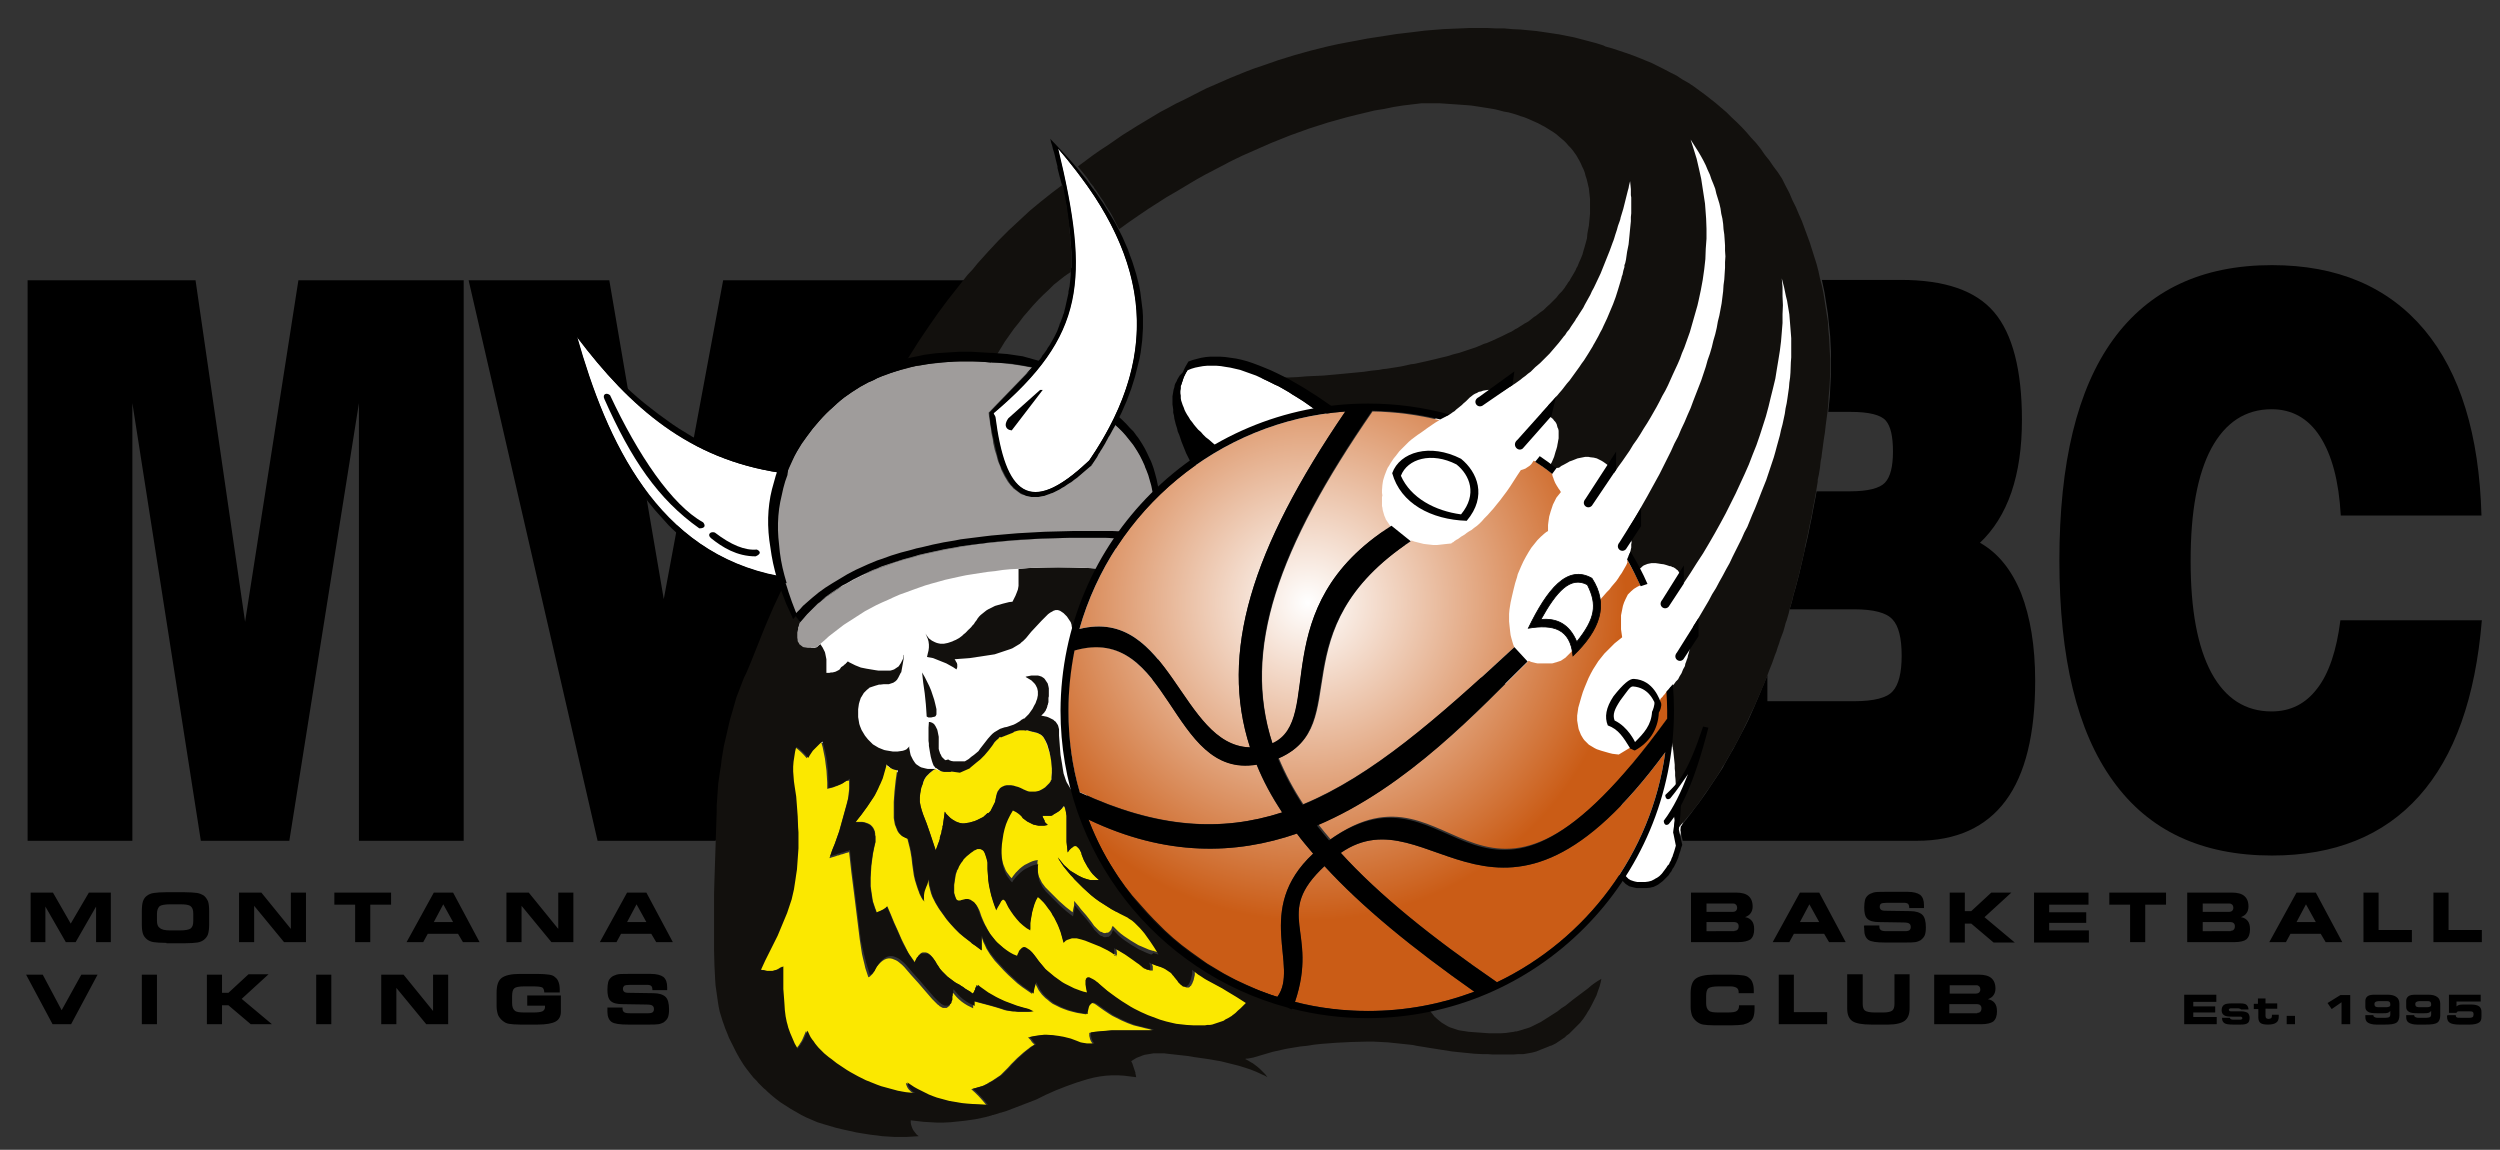 <svg class="svg-logo" version="1.1" xmlns="http://www.w3.org/2000/svg" xmlns:xlink="http://www.w3.org/1999/xlink" x="0px" y="0px" viewBox="0 0 661 304" enable-background="new 0 0 661 304" xml:space="preserve" width="100%" height="100%">
<rect x="0" y="0" width="661" height="304" fill="#333333" stroke="none"/>
<g id="Layer_1">
	<path fill="#FFFFFF" d="M446.9,201.2c1,2.7-3.2,22.2-3.2,22.4c-3.6,15.5-13.2,9.9-15.4,7.9C419.9,223.9,439.7,180.8,446.9,201.2z"
		/>
	<path fill="#FFFFFF" d="M320,95.1c21.9,0.2,32.8,16.9,32.8,16.9s-30.2,18.8-32.3,16.8C312.1,121.1,305.9,95,320,95.1z"/>
	<path fill="#FFFFFF" d="M469.9,57.9c26.3,68.9-28.8,140.9-38.5,144.4c-29.2,10.3-34.3-19.8-27.2-25.2
		C466.4,129.4,465.2,45.7,469.9,57.9z"/>
	<path fill="#FFFFFF" d="M446,32.3c45.6,63.3-24.9,143.4-34.6,146.9c-29.2,10.3-44.9-26.4-37.3-31C451.6,102.3,442,26.7,446,32.3z"
		/>
	<path fill="#FFFFFF" d="M430.8,43.6c22.7,54.6-36.5,98.8-46.3,102c-13.9,4.5-34.1-16.3-26.4-20.8C435.4,78.8,428.1,37.2,430.8,43.6
		z"/>
	<path fill-rule="evenodd" clip-rule="evenodd" fill="#FFFFFF" d="M218.3,196.1c-7,2.1-6.7,0.8-9.9-21.4
		c-22.3-20.3,35.6-24.6,46.5-28.5c9.3-0.7,43.1-4,46.3,1c14.4,22.4,0.3,42.4-16.4,67c-0.2,0.2-37.2-5.8-37.4-5.7"/>
	<path fill-rule="evenodd" clip-rule="evenodd" d="M618.9,136.3c-0.5-9.2-2.4-16.1-5.5-20.9c-3.1-4.8-7.4-7.2-12.8-7.2
		c-6.9,0-12.2,3.5-15.9,10.3c-3.7,6.9-5.5,16.8-5.5,29.8c0,12.9,1.8,22.7,5.5,29.6c3.7,6.8,9,10.2,15.9,10.2c5,0,9-2,12.1-6.1
		c3.1-4,5.1-10.1,6.1-18h37.4c-1.7,20.5-7.2,36-16.6,46.5c-9.4,10.5-22.4,15.7-38.9,15.7c-18.6,0-32.6-6.6-42-19.7
		c-9.5-13.1-14.2-32.5-14.2-58.3c0-25.8,4.7-45.3,14.2-58.4c9.5-13.1,23.5-19.7,42-19.7c17.3,0,30.7,5.7,40.3,17.1
		c9.5,11.4,14.5,27.7,15.1,49.1H618.9z"/>
	<polygon fill-rule="evenodd" clip-rule="evenodd" points="158,222.3 123.9,74.1 161.1,74.1 175.5,158.4 191.2,74.1 262.4,74.1 
		189.2,222.3 	"/>
	<polygon fill-rule="evenodd" clip-rule="evenodd" points="7.3,222.3 7.3,74.1 51.7,74.1 64.8,164.4 78.9,74.1 122.6,74.1 
		122.6,222.3 94.9,222.3 94.9,106.6 76.5,222.3 53.1,222.3 35,106.6 35,222.3 	"/>
	<path fill-rule="evenodd" clip-rule="evenodd" fill="#FFFFFF" d="M283.5,57.9c-0.7-5.1-1.9-11.2-3.8-18.6c3.2,3.8,6.7,8.2,10,13.2
		c14.4,22.4,15.1,44.5-1.7,69.1c-0.2,0.2-0.2,0.3-0.5,0.5c-15.4,14.5-21.8,8.5-24.4-11.9l-0.4-1C282.1,92.8,286.7,80.1,283.5,57.9z"
		/>
	<path fill-rule="evenodd" clip-rule="evenodd" d="M467.3,185.4h22.9c5.3,0,8.7-0.9,10.2-2.6c1.6-1.7,2.4-4.9,2.4-9.4
		c0-4.7-0.8-7.9-2.4-9.6c-1.6-1.8-5-2.7-10.2-2.7h-17l0.1-0.4l0.5-1.7l0.4-1.7l0.5-1.7l0.9-3.4l0.4-1.7l0.4-1.7l0.8-3.5l0.1-0.5
		l0.1-0.4l0.2-0.9l0.4-1.7l0.7-3.5l0.2-0.9l0.1-0.5l0.4-2.2l0.7-3.6l0.2-1.2h8.9c4.7,0,7.8-0.8,9.2-2.3c1.4-1.5,2.1-4.2,2.1-8.2
		c0-4-0.6-6.7-1.9-8.2c-1.3-1.5-4.4-2.3-9.3-2.3h-5.9l0,0l0.2-2l0.2-2l0.1-2l0.1-2l0.1-2l0-2l0-2l0-2l-0.1-2l-0.1-2l-0.2-2l-0.2-1.9
		l-0.2-2l-0.3-1.9l-0.3-1.9l-0.3-1.9l-0.4-1.9l-0.3-1.4h20.8c11.7,0,19.9,2.8,24.8,8.6c4.8,5.7,7.3,15.2,7.3,28.4
		c0,7.3-0.9,13.6-2.8,19.2c-1.9,5.5-4.7,9.9-8.3,13.3c4.8,2.7,8.4,7.2,10.9,13.4c2.4,6.2,3.7,13.9,3.7,23.1
		c0,14.1-2.6,24.7-7.8,31.7c-5.2,7-13,10.6-23.5,10.6h-61.9l-0.6-2.8l0.1-1l0.6-0.7l0.5-0.7l0.5-0.6l0.5-0.7l0.5-0.6l1-1.4l1.1-1.4
		l1-1.4l0.5-0.7l0.5-0.7l1-1.5l1-1.5l1-1.5l1-1.5l0.5-0.8l0.2-0.4l0.2-0.4l0.9-1.6l0.9-1.6l0.5-0.8l0.2-0.4l0.2-0.4l0.9-1.7l0.9-1.7
		l0.9-1.7l0.9-1.8l0.8-1.8l0.8-1.8l0.2-0.5l0.2-0.5l0.4-0.9l0.8-1.9l0.4-1l0.4-0.9l0.4-1l0.4-0.9l0.2-0.6V185.4z"/>
	<path fill-rule="evenodd" clip-rule="evenodd" d="M12,249.1H8.1V236H14l4.7,8.2l4.8-8.2h5.8v13.1h-3.9v-9.4l-5.4,9.4h-2.6l-5.4-9.4
		V249.1L12,249.1z M44,249.3c-1.5,0-2.7-0.1-3.4-0.2c-0.7-0.1-1.3-0.4-1.7-0.7c-0.5-0.4-0.9-0.9-1.1-1.5c-0.2-0.6-0.3-1.4-0.3-2.4
		v-3.6c0-1.1,0.1-2,0.3-2.6c0.2-0.6,0.6-1.2,1.1-1.5c0.4-0.3,1-0.6,1.8-0.7c0.7-0.1,1.8-0.2,3.3-0.2h4.7c1.5,0,2.6,0.1,3.4,0.2
		c0.7,0.1,1.3,0.4,1.8,0.7c0.5,0.4,0.8,0.9,1.1,1.5c0.2,0.6,0.3,1.5,0.3,2.5v3.7c0,1-0.1,1.8-0.3,2.5c-0.2,0.6-0.6,1.1-1.1,1.5
		c-0.4,0.3-1,0.6-1.7,0.7c-0.7,0.1-1.8,0.2-3.4,0.2H44L44,249.3z M45,246h2.6c1.4,0,2.4-0.2,2.8-0.5c0.5-0.4,0.7-1,0.7-2v-1.9
		c0-1-0.2-1.6-0.7-2c-0.5-0.4-1.4-0.5-2.8-0.5H45c-1.4,0-2.4,0.2-2.8,0.5c-0.4,0.4-0.7,1-0.7,2v1.8c0,0.9,0.2,1.6,0.7,1.9
		C42.7,245.8,43.6,246,45,246L45,246z M81,249.1h-5.9l-7.9-9.6v9.6h-4V236h5.9l7.8,9.6V236h4V249.1L81,249.1z M97.9,249.1h-4v-9.9
		h-5.5V236h15v3.2h-5.5V249.1L97.9,249.1z M114.7,243.8h5.1l-2.6-4.7L114.7,243.8L114.7,243.8z M111.9,249.1h-4.4l7.2-13.1h5.1
		l7,13.1h-4.4l-1.3-2.2h-8L111.9,249.1L111.9,249.1z M151.7,249.1h-5.9l-7.9-9.6v9.6h-4V236h5.9l7.8,9.6V236h4V249.1L151.7,249.1z
		 M165.8,243.8h5.1l-2.6-4.7L165.8,243.8L165.8,243.8z M163,249.1h-4.4l7.2-13.1h5.1l7,13.1h-4.4l-1.3-2.2h-8L163,249.1L163,249.1z
		 M16.3,267.1l5.2-9.4h4.3l-7,13.1h-4.9l-7-13.1h4.4L16.3,267.1L16.3,267.1z M41.5,270.8h-4v-13.1h4V270.8L41.5,270.8z M58.7,262.5
		h1.7l5.3-4.9H71l-7.1,6.5l8,6.7h-5.6l-5.9-5h-1.7v5h-4v-13.1h4V262.5L58.7,262.5z M87.6,270.8h-4v-13.1h4V270.8L87.6,270.8z
		 M118.6,270.8h-5.9l-7.9-9.6v9.6h-4v-13.1h5.9l7.8,9.6v-9.6h4V270.8L118.6,270.8z M143.9,262.4L143.9,262.4c0-0.6-0.2-1.1-0.5-1.3
		c-0.4-0.2-1.2-0.3-2.5-0.3h-2.3c-1.4,0-2.3,0.2-2.6,0.5c-0.4,0.3-0.6,1-0.6,2.1v1.8c0,0.9,0.2,1.6,0.7,2c0.4,0.4,1.3,0.5,2.6,0.5
		h2.3c1.2,0,1.9-0.1,2.4-0.3c0.4-0.2,0.7-0.6,0.7-1.1c0-0.1,0-0.2,0-0.4c0,0,0,0,0,0h-4.7v-2.7h8.9v4.3c0,1.2-0.5,2.1-1.4,2.6
		c-0.9,0.5-2.5,0.8-4.8,0.8h-4.5c-1.4,0-2.4-0.1-3-0.2c-0.7-0.1-1.2-0.4-1.7-0.8c-0.5-0.4-0.9-0.9-1.2-1.5c-0.2-0.6-0.4-1.4-0.4-2.3
		v-3.6c0-1.9,0.4-3.2,1.3-3.9c0.9-0.7,2.5-1.1,4.9-1.1h4.5c1.4,0,2.5,0.1,3.2,0.2c0.7,0.1,1.2,0.3,1.6,0.7c0.4,0.3,0.7,0.7,0.9,1.3
		c0.2,0.5,0.3,1.2,0.3,2c0,0.2,0,0.3,0,0.4c0,0.1,0,0.2,0,0.3H143.9L143.9,262.4z M160.6,266.4l4,0v0.2c0,0.5,0.1,0.8,0.4,1
		c0.2,0.2,0.7,0.3,1.5,0.3h5c0.5,0,0.9-0.1,1.1-0.3c0.2-0.2,0.3-0.4,0.3-0.8c0-0.4-0.1-0.7-0.4-0.9c-0.2-0.2-0.8-0.3-1.6-0.3
		l-6.3-0.1c-1.6,0-2.6-0.3-3.2-0.9c-0.6-0.6-0.8-1.6-0.8-3c0-0.8,0.1-1.4,0.2-1.9c0.1-0.5,0.4-0.9,0.7-1.2c0.4-0.4,0.9-0.6,1.5-0.8
		c0.6-0.2,1.6-0.2,3-0.2h6.1c1.5,0,2.6,0.3,3.3,0.8c0.7,0.6,1,1.5,1,2.7c0,0.1,0,0.2,0,0.3c0,0.1,0,0.2,0,0.5h-3.9v-0.1
		c0-0.4-0.1-0.8-0.3-1c-0.2-0.2-0.6-0.3-1-0.3h-4.6c-0.8,0-1.3,0.1-1.5,0.2c-0.2,0.2-0.4,0.4-0.4,0.8c0,0.4,0.1,0.6,0.3,0.8
		c0.2,0.2,0.6,0.3,1.2,0.3l6.6,0.1c1.5,0,2.6,0.4,3.2,1c0.6,0.6,0.9,1.7,0.9,3.3c0,0.9-0.1,1.6-0.3,2.1c-0.2,0.5-0.6,0.9-1.1,1.3
		c-0.4,0.2-0.8,0.4-1.4,0.5c-0.6,0.1-1.5,0.1-2.6,0.1h-5.4c-2.2,0-3.7-0.2-4.4-0.7c-0.7-0.5-1.1-1.4-1.1-2.7c0-0.1,0-0.2,0-0.4
		C160.6,266.9,160.6,266.7,160.6,266.4z"/>
	<path fill-rule="evenodd" clip-rule="evenodd" d="M458.6,246.1c0.4,0,0.6-0.1,0.8-0.3c0.2-0.2,0.3-0.5,0.3-0.9
		c0-0.4-0.1-0.6-0.3-0.8c-0.2-0.2-0.5-0.3-0.8-0.3h-7.4v2.4H458.6L458.6,246.1z M458.2,241.1c0.3,0,0.6-0.1,0.8-0.3
		c0.2-0.2,0.3-0.5,0.3-0.8c0-0.3-0.1-0.6-0.3-0.8c-0.2-0.2-0.4-0.3-0.7-0.3h-7.1v2.2H458.2L458.2,241.1z M459.6,249.1h-12.5V236H459
		c1.5,0,2.6,0.3,3.3,0.9c0.7,0.6,1.1,1.5,1.1,2.8c0,0.7-0.2,1.3-0.5,1.7c-0.3,0.5-0.8,0.8-1.5,1.1c0.8,0.1,1.4,0.5,1.8,1
		c0.4,0.5,0.6,1.2,0.6,2.2c0,1.2-0.3,2.1-1,2.7C462.1,248.8,461.1,249.1,459.6,249.1L459.6,249.1z M475.9,243.8h5.1l-2.6-4.7
		L475.9,243.8L475.9,243.8z M473.1,249.1h-4.4l7.2-13.1h5.1l7,13.1h-4.4l-1.3-2.2h-8L473.1,249.1L473.1,249.1z M492.9,244.7l4,0v0.2
		c0,0.5,0.1,0.8,0.4,1c0.2,0.2,0.7,0.3,1.5,0.3h5c0.5,0,0.9-0.1,1.1-0.3c0.2-0.2,0.3-0.4,0.3-0.8c0-0.4-0.1-0.7-0.4-0.9
		c-0.2-0.2-0.8-0.3-1.6-0.3l-6.3-0.1c-1.6,0-2.6-0.3-3.2-0.9c-0.6-0.6-0.8-1.6-0.8-3c0-0.8,0.1-1.4,0.2-1.9c0.1-0.5,0.4-0.9,0.7-1.2
		c0.4-0.4,0.9-0.6,1.5-0.8c0.6-0.2,1.6-0.2,3-0.2h6.1c1.5,0,2.6,0.3,3.3,0.8c0.7,0.6,1,1.5,1,2.7c0,0.1,0,0.2,0,0.3
		c0,0.1,0,0.2,0,0.5h-3.9V240c0-0.4-0.1-0.8-0.3-1c-0.2-0.2-0.6-0.3-1-0.3h-4.6c-0.8,0-1.3,0.1-1.5,0.2s-0.4,0.4-0.4,0.8
		c0,0.4,0.1,0.6,0.3,0.8c0.2,0.2,0.6,0.3,1.2,0.3l6.6,0.1c1.5,0,2.6,0.4,3.2,1c0.6,0.6,0.9,1.7,0.9,3.3c0,0.9-0.1,1.6-0.3,2.1
		c-0.2,0.5-0.6,0.9-1.1,1.3c-0.4,0.2-0.8,0.4-1.4,0.5c-0.6,0.1-1.5,0.1-2.6,0.1h-5.4c-2.2,0-3.7-0.2-4.4-0.7
		c-0.7-0.5-1.1-1.4-1.1-2.7c0-0.1,0-0.2,0-0.4C492.8,245.2,492.8,245,492.9,244.7L492.9,244.7z M519.5,240.9h1.7l5.3-4.9h5.3
		l-7.1,6.5l8,6.7h-5.6l-5.9-5h-1.7v5h-4V236h4V240.9L519.5,240.9z M552.2,239.2h-10.4v2h9.8v2.8h-9.8v2h10.5v3.2h-14.5V236h14.4
		V239.2L552.2,239.2z M567.2,249.1h-4v-9.9h-5.5V236h15v3.2h-5.5V249.1L567.2,249.1z M589.8,246.1c0.4,0,0.6-0.1,0.8-0.3
		c0.2-0.2,0.3-0.5,0.3-0.9c0-0.4-0.1-0.6-0.3-0.8c-0.2-0.2-0.5-0.3-0.8-0.3h-7.4v2.4H589.8L589.8,246.1z M589.4,241.1
		c0.3,0,0.6-0.1,0.8-0.3c0.2-0.2,0.3-0.5,0.3-0.8c0-0.3-0.1-0.6-0.3-0.8c-0.2-0.2-0.4-0.3-0.7-0.3h-7.1v2.2H589.4L589.4,241.1z
		 M590.8,249.1h-12.5V236h11.8c1.5,0,2.6,0.3,3.3,0.9c0.7,0.6,1.1,1.5,1.1,2.8c0,0.7-0.2,1.3-0.5,1.7c-0.3,0.5-0.8,0.8-1.5,1.1
		c0.8,0.1,1.4,0.5,1.8,1c0.4,0.5,0.6,1.2,0.6,2.2c0,1.2-0.3,2.1-1,2.7C593.4,248.8,592.3,249.1,590.8,249.1L590.8,249.1z
		 M607.2,243.8h5.1l-2.6-4.7L607.2,243.8L607.2,243.8z M604.4,249.1H600l7.2-13.1h5.1l7,13.1h-4.4l-1.3-2.2h-8L604.4,249.1
		L604.4,249.1z M628.9,245.9h8.8v3.2h-12.8V236h4V245.9L628.9,245.9z M647.4,245.9h8.8v3.2h-12.8V236h4V245.9L647.4,245.9z
		 M459.7,262.4v-0.1c0-0.5-0.2-0.9-0.5-1.1c-0.3-0.2-0.9-0.4-1.6-0.4h-3.2c-1.4,0-2.3,0.2-2.7,0.5c-0.4,0.3-0.6,1-0.6,2.1v1.8
		c0,0.9,0.2,1.6,0.7,2c0.4,0.4,1.3,0.5,2.6,0.5h2.3c1.3,0,2.1-0.1,2.5-0.4c0.4-0.3,0.6-0.7,0.6-1.4v-0.1h4.1c0,0,0,0.1,0,0.1
		c0,0.4,0,0.7,0,0.9c0,0.8-0.1,1.5-0.3,2.1c-0.2,0.5-0.5,1-1,1.3c-0.4,0.3-1,0.5-1.7,0.7c-0.7,0.1-1.8,0.2-3.1,0.2h-4.5
		c-1.4,0-2.4-0.1-3-0.2c-0.6-0.1-1.2-0.4-1.7-0.8c-0.5-0.4-0.9-0.9-1.2-1.5c-0.2-0.6-0.4-1.4-0.4-2.3v-3.6c0-1.9,0.4-3.2,1.3-3.9
		c0.9-0.7,2.5-1.1,4.9-1.1h4.5c1.4,0,2.5,0.1,3.2,0.2c0.7,0.1,1.2,0.3,1.6,0.7c0.4,0.3,0.7,0.7,0.9,1.3c0.2,0.5,0.3,1.2,0.3,2
		c0,0.2,0,0.3,0,0.4c0,0.1,0,0.2,0,0.3H459.7L459.7,262.4z M474.3,267.6h8.8v3.2h-12.8v-13.1h4V267.6L474.3,267.6z M488.5,257.6h4
		v7.8c0,0.9,0.2,1.5,0.6,1.8c0.4,0.3,1.3,0.5,2.6,0.5h2.3c1.1,0,1.9-0.2,2.3-0.5c0.4-0.3,0.6-0.9,0.6-1.8v-7.8h4v9
		c0,1.5-0.4,2.6-1.3,3.3c-0.8,0.6-2.3,1-4.3,1h-4.5c-2.4,0-4.1-0.3-5-0.9c-0.9-0.6-1.4-1.7-1.4-3.3V257.6L488.5,257.6z M522.8,267.8
		c0.4,0,0.6-0.1,0.8-0.3c0.2-0.2,0.3-0.5,0.3-0.9c0-0.4-0.1-0.6-0.3-0.8c-0.2-0.2-0.5-0.3-0.8-0.3h-7.4v2.4H522.8L522.8,267.8z
		 M522.5,262.7c0.3,0,0.6-0.1,0.8-0.3c0.2-0.2,0.3-0.5,0.3-0.8c0-0.3-0.1-0.6-0.3-0.8c-0.2-0.2-0.4-0.3-0.7-0.3h-7.1v2.2H522.5
		L522.5,262.7z M523.9,270.8h-12.5v-13.1h11.8c1.5,0,2.6,0.3,3.3,0.9c0.7,0.6,1.1,1.5,1.1,2.8c0,0.7-0.2,1.3-0.5,1.7
		c-0.3,0.5-0.8,0.8-1.5,1.1c0.8,0.1,1.4,0.5,1.8,1c0.4,0.5,0.6,1.2,0.6,2.2c0,1.2-0.3,2.1-1,2.7
		C526.4,270.5,525.4,270.8,523.9,270.8z"/>
	<path fill-rule="evenodd" clip-rule="evenodd" d="M586,264.9h-6.1v1.2h5.8v1.6h-5.8v1.2h6.2v1.9h-8.6V263h8.5V264.9L586,264.9z
		 M587.5,269.1l2.1,0v0c0,0.2,0.1,0.3,0.3,0.4c0.2,0.1,0.4,0.1,0.8,0.1h1.4c0.3,0,0.5,0,0.6-0.1c0.1-0.1,0.2-0.2,0.2-0.3
		c0-0.1-0.1-0.2-0.2-0.3c-0.1-0.1-0.3-0.1-0.6-0.1l-2,0c-1,0-1.7-0.1-2.1-0.4c-0.4-0.3-0.6-0.7-0.6-1.3c0-0.6,0.2-1.1,0.6-1.4
		c0.4-0.3,1.1-0.4,2.1-0.4h2.3c0.7,0,1.3,0.1,1.6,0.4c0.3,0.3,0.5,0.7,0.5,1.2h-2c0-0.1-0.2-0.2-0.3-0.2c-0.2-0.1-0.4-0.1-0.7-0.1
		h-1.4c-0.3,0-0.5,0-0.6,0.1c-0.1,0.1-0.2,0.1-0.2,0.3c0,0.1,0.1,0.2,0.2,0.3c0.1,0.1,0.4,0.1,0.8,0.1h2.4c0.7,0,1.2,0.2,1.6,0.4
		c0.3,0.3,0.5,0.7,0.5,1.3c0,0.7-0.2,1.2-0.5,1.4c-0.4,0.3-1,0.4-1.9,0.4h-2c-1.1,0-1.9-0.1-2.3-0.4
		C587.7,270.2,587.5,269.8,587.5,269.1L587.5,269.1z M597,266.8h-1.1v-1.4h1.1V264h2v1.3h3.1v1.4H599v1.9c0,0.3,0.1,0.5,0.2,0.6
		c0.1,0.1,0.3,0.2,0.6,0.2c0.3,0,0.5-0.1,0.7-0.2c0.1-0.1,0.2-0.3,0.2-0.6c0-0.1,0-0.2,0-0.3c0,0,0,0,0,0h1.8c0,0.1,0,0.1,0,0.2
		c0,0.1,0,0.2,0,0.3c0,0.7-0.2,1.3-0.7,1.6c-0.4,0.3-1.1,0.5-2.1,0.5c-0.9,0-1.6-0.1-2-0.4c-0.4-0.3-0.6-0.8-0.6-1.5V266.8
		L597,266.8z M606.8,270.8h-2.2v-2.2h2.2V270.8L606.8,270.8z M621.4,270.8h-2.3V265l-2.6,1.8l-1.1-1.6l3.4-2.1h2.6V270.8
		L621.4,270.8z M631.1,264.7h-2.2c-0.4,0-0.6,0.1-0.8,0.2c-0.2,0.1-0.3,0.3-0.3,0.6c0,0.3,0.1,0.5,0.2,0.6c0.2,0.1,0.4,0.2,0.8,0.2
		h2.2c0.4,0,0.6-0.1,0.8-0.2c0.2-0.1,0.2-0.3,0.2-0.6c0-0.3-0.1-0.5-0.2-0.6C631.7,264.8,631.5,264.7,631.1,264.7L631.1,264.7z
		 M634.4,265.4v3.1c0,0.9-0.3,1.6-0.8,1.9c-0.6,0.4-1.6,0.5-3.1,0.5h-2.2c-1,0-1.7-0.2-2.2-0.5c-0.5-0.3-0.7-0.8-0.7-1.5
		c0,0,0-0.1,0-0.2c0-0.1,0-0.1,0-0.3h2.1c0,0.2,0.1,0.4,0.3,0.5c0.2,0.1,0.4,0.2,0.8,0.2h2.2c0.4,0,0.8-0.1,0.9-0.2
		c0.2-0.1,0.3-0.4,0.3-0.7v-0.9c-0.2,0.2-0.4,0.4-0.7,0.5c-0.3,0.1-0.7,0.1-1.2,0.1h-1.7c-1.1,0-1.9-0.1-2.3-0.4
		c-0.5-0.3-0.7-0.7-0.7-1.3v-1.5c0-0.6,0.2-1,0.6-1.3c0.4-0.3,1-0.4,1.8-0.4h3.5c1,0,1.8,0.2,2.3,0.6
		C634.1,263.9,634.4,264.6,634.4,265.4L634.4,265.4z M641.9,264.7h-2.2c-0.4,0-0.6,0.1-0.8,0.2c-0.2,0.1-0.3,0.3-0.3,0.6
		c0,0.3,0.1,0.5,0.2,0.6c0.2,0.1,0.4,0.2,0.8,0.2h2.2c0.4,0,0.6-0.1,0.8-0.2c0.2-0.1,0.2-0.3,0.2-0.6c0-0.3-0.1-0.5-0.2-0.6
		C642.5,264.8,642.3,264.7,641.9,264.7L641.9,264.7z M645.2,265.4v3.1c0,0.9-0.3,1.6-0.8,1.9c-0.6,0.4-1.6,0.5-3.1,0.5h-2.2
		c-1,0-1.7-0.2-2.2-0.5s-0.7-0.8-0.7-1.5c0,0,0-0.1,0-0.2c0-0.1,0-0.1,0-0.3h2.1c0,0.2,0.1,0.4,0.3,0.5c0.2,0.1,0.4,0.2,0.8,0.2h2.2
		c0.4,0,0.8-0.1,0.9-0.2c0.2-0.1,0.3-0.4,0.3-0.7v-0.9c-0.2,0.2-0.4,0.4-0.7,0.5c-0.3,0.1-0.7,0.1-1.2,0.1h-1.7
		c-1.1,0-1.9-0.1-2.3-0.4c-0.5-0.3-0.7-0.7-0.7-1.3v-1.5c0-0.6,0.2-1,0.6-1.3c0.4-0.3,1-0.4,1.8-0.4h3.5c1,0,1.8,0.2,2.3,0.6
		C644.9,263.9,645.2,264.6,645.2,265.4L645.2,265.4z M647.1,268.4h2.2v0.1c0,0.2,0.1,0.4,0.3,0.5c0.2,0.1,0.5,0.1,1,0.1h2.4
		c0.4,0,0.6-0.1,0.8-0.2c0.1-0.1,0.2-0.3,0.2-0.6V268c0-0.2-0.1-0.4-0.3-0.5c-0.2-0.1-0.5-0.1-0.9-0.1h-2.6c-0.2,0-0.4,0-0.5,0.1
		c-0.1,0.1-0.2,0.2-0.2,0.3h-2V263h8.4v1.8h-6.4v1.3c0.2-0.2,0.4-0.3,0.7-0.4c0.3-0.1,0.7-0.1,1.2-0.1h2.1c0.9,0,1.6,0.2,2,0.5
		c0.4,0.3,0.6,0.8,0.6,1.4v1.3c0,0.8-0.2,1.3-0.7,1.6c-0.5,0.3-1.3,0.5-2.4,0.5h-2.8c-1.2,0-2.1-0.2-2.5-0.5
		c-0.5-0.3-0.7-0.9-0.7-1.6c0-0.1,0-0.2,0-0.2C647.1,268.5,647.1,268.5,647.1,268.4z"/>
	<path fill-rule="evenodd" clip-rule="evenodd" fill="#FFFFFF" d="M283.5,57.9c-0.7-5.1-1.9-11.2-3.8-18.6c3.2,3.8,6.7,8.2,10,13.2
		c14.4,22.4,15.1,44.5-1.7,69.1c-0.2,0.2-0.2,0.3-0.5,0.5c-15.4,14.5-21.8,8.5-24.4-11.9l-0.4-1C282.1,92.8,286.7,80.1,283.5,57.9z"
		/>
	<path fill-rule="evenodd" clip-rule="evenodd" d="M283.2,70.8l-0.1,1.1l0,0.2l0,0.2l0,0.5l-0.1,1l-0.1,0.9l-0.1,1l-0.2,0.9
		l-0.1,0.5l0,0.2l0,0.2l-0.2,0.9l-0.2,0.9l-0.2,0.9l-0.2,0.9l-0.1,0.4l-0.1,0.4l-0.2,0.9l-0.2,0.4l-0.1,0.4l-0.3,0.8l-0.3,0.8
		l-0.2,0.4l-0.1,0.4l-0.3,0.8l-0.3,0.8l-0.4,0.8l-0.4,0.8l-0.4,0.7l-0.4,0.7l-0.4,0.7L277,92l-0.1,0.2l-0.1,0.2l-0.2,0.3l-0.5,0.7
		l-0.5,0.6l-0.1,0.2l-0.1,0.2l-0.2,0.3l-0.5,0.6l-0.3,0.3l-0.1,0.2l-0.1,0.2l-0.5,0.6l-0.3,0.3l-0.3,0.3l-11.5,11.9l0.1,1.1l0.1,1.1
		l0.1,1l0.2,1l0.2,1l0.2,1l0.2,0.9l0.2,0.9l0.2,0.9l0.2,0.9l0.4,1.6l0.2,0.8l0.2,0.7l0.2,0.7l0.3,0.7l0.3,0.6l0.3,0.6l0.6,1.2
		l0.3,0.5l0.3,0.5l0.3,0.5l0.3,0.5l0.3,0.4l0.4,0.4l0.4,0.4l0.4,0.4l0.4,0.3l0.4,0.3l0.4,0.3l0.4,0.2l0.4,0.2l0.4,0.2l0.4,0.2
		l0.5,0.1l0.5,0.1l0.5,0.1l0.5,0l0.5,0l0.5,0l0.5,0l0.5-0.1l0.5-0.1l0.5-0.1l0.5-0.2l0.5-0.2l0.6-0.2l0.6-0.2l0.6-0.3l0.6-0.3
		l0.6-0.3l0.6-0.4l0.6-0.4l0.6-0.4l0.7-0.4l0.6-0.5l0.7-0.5l0.7-0.5l0.7-0.5l0.7-0.6l0.7-0.6l0.7-0.6l0.7-0.6h0l0,0l0,0l0.1,0
		l0.2-0.2l0.1-0.1l0.1-0.1l0.2-0.4l0.1-0.2l0.2-0.2l0.4-0.6l0.2-0.3l0.2-0.3l0.4-0.8l0.2-0.4l0.3-0.4l0.2-0.5l0.3-0.5l0.3-0.5
		l0.3-0.5l0.3-0.5l0.3-0.6l0.3-0.6l0.4-0.6l0.7-1.3l0.8-1.4l0.4-0.8l0.4-0.8l0.8-1.6l0.7-1.6l0.7-1.6l0.6-1.6l0.6-1.6l0.5-1.6
		l0.5-1.6l0.4-1.6l0.4-1.6l0.2-0.8l0.2-0.8l0.3-1.6l0.2-1.6l0.2-1.6l0.1-1.6l0.1-1.6l0-1.6l0-1.6l-0.1-1.6l-0.2-1.6l-0.2-1.6
		l-0.2-1.6l-0.3-1.6l-0.2-0.8l-0.2-0.8l-0.2-0.8l-0.1-0.4l-0.1-0.4l-0.5-1.6l-0.5-1.6l-0.6-1.6l-0.6-1.7l-0.7-1.6l-0.7-1.6l-0.8-1.6
		l-1.1-2.1l-0.6-1l-0.6-1l-1.3-2.1l-0.6-1l-0.7-1l-1.4-2.1l-0.4-0.5l-0.2-0.3l-0.1-0.1l-0.1-0.1l-0.7-1l-0.8-1.1l-0.8-1l-1.6-2
		l-1.7-2l-1.8-2l-1.9-2l-1.9-2l0.1,0.4l0.1,0.5l0.3,0.9l0.2,0.9l0.3,0.9l0.1,0.4l0.1,0.4l0.2,0.9l0.2,0.8l0.2,0.8l0.1,0.4l0,0.2
		l0,0.1l0,0.1l0.2,0.8l0.2,0.8l0.2,0.8l0.2,0.7l0.1,0.4l0.1,0.4l0.1,0.3l0.1,0.4l0.2,0.7l0.3,1.6l0.1,0.8l0.2,0.8l0.3,1.5l0.1,0.7
		l0.1,0.8l0.1,0.7l0.1,0.7l0.2,1.4l0.2,1.4l0.2,1.4l0.1,1.3l0,0.7l0.1,0.7l0.1,1.3l0.1,1.3l0,1.3l0,1.3l0,1.2l0,0.1v0.2v0.3V70.8
		L283.2,70.8z M262.7,109.3c24.3-20.6,25.4-35.3,17.1-70c23.4,27.1,28.3,52.9,8.3,82.3c-0.2,0.2-0.2,0.3-0.5,0.5
		c-15.4,14.5-21.8,8.5-24.4-11.9L262.7,109.3z"/>
	<path fill-rule="evenodd" clip-rule="evenodd" fill="#FFFFFF" d="M206.3,125c-24-3.6-39.6-17-53.7-36c7.8,27.6,21.1,57.2,53.4,63.3
		C203.2,144.8,202.3,136.3,206.3,125z"/>
	<radialGradient id="SVGID_1_" cx="345.847" cy="159.343" r="84.072" gradientUnits="userSpaceOnUse">
		<stop  offset="0" style="stop-color:#FFFFFF"/>
		<stop  offset="1" style="stop-color:#CA5C16"/>
	</radialGradient>
	<path fill-rule="evenodd" clip-rule="evenodd" fill="url(#SVGID_1_)" d="M354.5,225.5c10,11,23.7,22.1,41.3,34.2
		c23.6-11.3,40.8-33.9,44.5-60.8C396.3,258.8,378.3,209,354.5,225.5L354.5,225.5z M389.8,262.2c-8.7,3.3-18.2,5.1-28.1,5.1
		c-6.7,0-13.1-0.8-19.3-2.4c6.3-18.9-5.9-23.1,7.8-35.9C360.1,239.8,373.3,250.6,389.8,262.2L389.8,262.2z M347.2,225.7
		c-1.5-1.8-3-3.5-4.3-5.3c-16.2,5.6-34.6,6.1-55.1-3.7c8.6,22.3,27,39.6,49.9,46.9C343.7,255.6,331.3,240.5,347.2,225.7L347.2,225.7
		z M339,214.8c-16,5.2-33,4.2-53.6-5.4c-1.9-6.9-3-14.1-3-21.6c0-5.4,0.5-10.8,1.6-15.9c25.5-7.3,25.2,34.1,48.2,30.2
		C334,206.5,336.2,210.7,339,214.8L339,214.8z M330.5,197.6c-8.1-24.9,0.3-52.3,25.2-88.8c-33.6,2.5-61.4,26.1-70.3,57.5
		C309.5,160.3,312.2,197.2,330.5,197.6L330.5,197.6z M430.2,148c1.3,2.2,2.5,4.5,3.5,6.8l-0.1,0l-0.8,0.4l-0.8,0.5l-0.7,0.6
		l-0.6,0.6l-0.3,0.3l-0.2,0.4l-0.2,0.4l-0.2,0.4l-0.4,0.9l-0.3,0.9l-0.2,1l-0.1,0.5l-0.1,0.5l-0.1,0.5l0,0.6l0,0.6v0.6l0,1.3l0,0.6
		l0.1,0.7l0.2,1.4l-1,0.8l-1,0.8L426,171l-0.9,0.9l-0.9,0.9l-0.8,1l-0.8,1l-0.7,1.1l-0.7,1.1l-0.6,1.1l-0.6,1.2l-0.5,1.2l-0.5,1.2
		l-0.5,1.3l-0.4,1.3l-0.4,1.4l-0.2,0.7l-0.2,0.7l-0.1,0.7l-0.1,0.7l-0.1,0.7l0,0.7v0.6l0.1,0.6l0.1,0.6l0.1,0.6l0.1,0.5l0.2,0.5
		l0.2,0.5l0.2,0.5l0.3,0.5l0.3,0.5l0.3,0.4l0.4,0.4l0.4,0.4l0.4,0.4l0.5,0.3l0.5,0.3l0.5,0.3l0.6,0.3l0.6,0.2l0.6,0.2l0.7,0.2
		l0.7,0.2l0.7,0.2l0.8,0.2l0.8,0.1l0.9,0.1l3.8-2.3l0,0.1l0.1,0.1l0.1,0h0.1l0.1-0.1l0.2-0.1l0.2-0.1l0.2-0.1l0.2-0.2l0.2-0.2
		l0.2-0.2l0.3-0.2l0.3-0.3l0.3-0.3l0.3-0.4l0.3-0.4l0.6-0.8l0.5-0.8l0.5-0.8l0.4-0.7l0.3-0.7l0.3-0.7l0.2-0.7l0.1-0.6l0.1-0.6
		l0.1-0.5l0.1-0.5l0.1-0.3l0.1-0.3l0.1-0.2l0.1-0.2l0.1,0h0.4l-0.4-0.1l0.1-0.4l0.1-0.3l0.1-0.4l0.1-0.3l0.1-0.2l0.1-0.1l0.2-0.2
		l0.2-0.2l0.2-0.3l0.3-0.3l0.3-0.4l0.4-0.5l0.2-0.2c0.1,1.7,0.2,3.4,0.2,5.1c0,0.7,0,1.4,0,2.1c-51.1,70.3-55.3,7.9-89.4,32.2
		c-1.1-1.3-2.2-2.6-3.2-3.9c24-10.2,42.8-30.7,55.6-43.3l0.2,0.1l0.4,0.2l0.8,0.2l0.4,0.1l0.5,0.1l0.9,0h0.5l0.5,0l0.2,0l0.1,0h0.1
		l0.4,0l0.2,0l0.1,0h0.1l0.4,0l0.1,0l0.1,0l0.2,0l0.4-0.1l0.3-0.1l0.4-0.1l0.3-0.1l0.3-0.1l0.3-0.1l0.3-0.1l0.3-0.2l0.3-0.2l0.3-0.2
		l0.3-0.2l0.1-0.1l0.1-0.1l0.2-0.2l0.2-0.2l0.1-0.1l0.1-0.1l0.1-0.1l0.1-0.1l0.2-0.2l0.1-0.1l0.1-0.1l0.2-0.2l0.1-0.3l0.1-0.3
		l0.1-0.3l0.1-0.2l0.1-0.1l0.1-0.3l0.1-0.3l0.1-0.3l0.1-0.3l0.1,0.4l0.2,0.4l0.1,0.5l0.1,0.5l0.8-0.9l0.7-0.8l0.7-0.8l0.6-0.8
		l0.5-0.8l0.5-0.8l0.4-0.8l0.4-0.8l0.3-0.8l0.3-0.8l0.2-0.8l0.2-0.8l0.1-0.8l0.1-0.8v-0.7l0-0.7l0.7-0.8l0.7-0.8l0.7-0.8l0.7-0.7
		l0.6-0.8l0.6-0.7l0.6-0.7l0.5-0.7l0.5-0.8l0.5-0.7l0.4-0.7l0.4-0.7l0.4-0.7l0.3-0.7L430.2,148L430.2,148z M405.9,122
		c1.5,1,3,2.1,4.5,3.2l0,0l0,0.2l0.1,0.5l0.2,0.5l0.2,0.6l0.3,0.7l0.4,0.7l0.5,0.8l0.3,0.4l0.3,0.5l-0.4,0.5l-0.4,0.5l-0.4,0.5
		l-0.3,0.6l-0.3,0.6l-0.3,0.6l-0.2,0.6l-0.2,0.6l-0.2,0.6l-0.2,0.7l-0.2,0.7l-0.1,0.7l-0.1,0.7l-0.1,0.8l0,0.8l0,0.8l-0.5,0.3
		l-0.5,0.4l-0.9,0.8l-0.9,0.9l-0.8,1l-0.8,1l-0.7,1.1l-0.7,1.2l-0.7,1.3l-0.6,1.3l-0.6,1.4l-0.3,0.7l-0.2,0.8l-0.5,1.6l-0.2,0.8
		l-0.2,0.8l-0.4,1.7l-0.4,1.8l-0.3,1.9l-0.1,1.1l0,1v1l0.1,1l0.1,0.9l0.1,0.9l0.1,0.8l0.2,0.8l0.2,0.7l0.2,0.7l0.2,0.6l0.2,0.4
		c-20.4,18.9-37.7,34-55.8,41.5c-2.7-4.1-4.8-8.1-6.5-12.2c20.4-8.6-0.4-33.8,35.1-57.5h0l0.8,0.3l0.8,0.2l0.8,0.2l0.8,0.2l0.8,0.1
		l0.9,0.1l0.9,0.1l0.9,0l0.9-0.1l0.9-0.1l0.9-0.1l1-0.1l0.1,0l0.1-0.1l0.1-0.1l0.2-0.1l0.2-0.1l0.2-0.2l0.3-0.2l0.3-0.2l0.4-0.2
		l0.4-0.3l0.4-0.3l0.5-0.3l0.5-0.3l0.5-0.4l0.6-0.4l0.7-0.4l0.6-0.5l0.7-0.5l0.7-0.6l0.7-0.7l0.7-0.8l0.8-0.8l0.8-0.9l0.8-0.9l0.8-1
		l0.9-1.1l0.9-1.2l0.9-1.2l0.9-1.3l0.9-1.4l0.9-1.4l1-1.5l0.3-0.1l0.3-0.1l0.3-0.1l0.3-0.1l0.3-0.2l0.3-0.2l0.3-0.2l0.3-0.2l0.2-0.2
		l0.2-0.2l0.2-0.3l0.2-0.3l0.2-0.3L405.9,122L405.9,122z M367.7,139.2l-0.3-0.4l-0.2-0.3l-0.2-0.3l-0.4-0.6l-0.2-0.3l-0.1-0.3
		l-0.3-0.7l-0.2-0.7l-0.2-0.7l-0.1-0.7l-0.1-0.4l0-0.4l0-0.4l0-0.4v-0.4l0-0.4l0-0.4l0.1-0.4l-0.1-0.7l0-0.7l0.1-1.3l0.1-0.7
		l0.1-0.6l0.4-1.3l0.5-1.3l0.3-0.7l0.4-0.6l0.4-0.7l0.4-0.6l0.4-0.6l0.5-0.6l1-1.3l0.6-0.6l0.6-0.6l1.3-1.3l0.7-0.6l0.8-0.6l0.8-0.6
		l0.9-0.6l1.8-1.3l1.9-1.3l1-0.6l0.2-0.1c-5.7-1.4-11.6-2.2-17.7-2.3c-25,36.2-34.5,63-26.4,87.9
		C350.4,190.2,334.1,160.6,367.7,139.2z"/>
	<path fill-rule="evenodd" clip-rule="evenodd" fill="#FBE800" d="M270,214.8l-0.2-0.2l-0.2-0.2l-0.5-0.4l-0.3-0.2l-0.3-0.2
		l-0.4-0.2l-0.4-0.2l-0.7,1.2l-0.6,1.2l-0.5,1.2l-0.4,1.3l-0.3,1.3l-0.2,1.3l-0.2,1.4l-0.1,1.4l0,0.7v0.7l0,0.7l0.1,0.6l0.1,0.6
		l0.1,0.6l0.1,0.6l0.2,0.6l0.2,0.5l0.2,0.5l0.2,0.5l0.3,0.5l0.3,0.4l0.3,0.4l0.3,0.4l0.4,0.4l0.3-0.5l0.4-0.5l0.4-0.5l0.5-0.5
		l0.5-0.5l0.6-0.5l0.7-0.5l0.8-0.4l0.6-0.3l0.7-0.3l0.7-0.2l0.7-0.1l-0.1,0.5l0,0.5l0,0.5l0,0.5l0,0.5l0.1,0.5l0.1,0.5l0.1,0.5
		l0.1,0.4l0.2,0.4l0.2,0.4l0.2,0.4l0.2,0.4l0.3,0.4l0.3,0.4l0.3,0.4l0.9,0.9l0.9,0.9l0.9,0.9l0.9,0.9l0.9,0.8l0.9,0.8l0.9,0.7
		l0.9,0.7l0.1-0.5l0.1-0.5l0.1-0.4l0.1-0.4l0-0.4l0-0.3l0-0.3l0-0.2l0.6,0.7l0.6,0.7l0.6,0.8l0.7,0.8l0.7,0.8l0.7,0.9l0.7,0.9l0.7,1
		l0.4,0.4l0.4,0.4l0.2,0.2l0.2,0.2l0.4,0.3l0.2,0.1l0.1,0l0,0l0.1,0l0.3,0.2l0.3,0.1l0.2,0h0.1h0l0.1,0l0.3-0.1l0.1,0l0.1,0l0.2,0
		l0.1-0.1l0.1-0.1l0.3-0.2l0.1-0.2l0.1-0.1l0.2-0.3l0-0.1l0-0.1l0,0l0.1-0.2l0.1-0.2l0.1-0.2l0.7,0.7l0.7,0.7l0.8,0.7l0.4,0.3
		l0.4,0.3l0.9,0.6l0.9,0.6l1,0.6l0.5,0.3l0.5,0.3l0.7,0.3l0.7,0.3l0.7,0.3l0.7,0.3l0.7,0.2l0.3,0.1l0.1,0l0.1,0l0.2,0.1l0.7,0.2
		l0.7,0.2l-0.5-0.9l-0.5-0.8l-0.5-0.8l-0.5-0.8l-0.5-0.8l-0.5-0.7l-0.5-0.7l-0.5-0.6l-0.7-0.8l-0.7-0.7l-0.7-0.7l-0.7-0.6l-0.8-0.5
		l-0.4-0.3l-0.4-0.2l-0.8-0.4l-0.8-0.4L295,241l-1.1-0.6l-1.1-0.7l-1.1-0.7l-1.1-0.7l-1.1-0.8l-1-0.8l-1-0.9l-1.2-1.1l-1.1-1.1
		l-1.1-1.1l-0.5-0.6l-0.5-0.5l-0.5-0.6l-0.5-0.6l-0.9-1.1l-0.8-1.2l-0.4-0.6l-0.3-0.6l0.4,0.5l0.4,0.5l0.4,0.5l0.4,0.5l0.9,0.8
		l0.4,0.4l0.5,0.4l0.5,0.3l0.5,0.3l0.5,0.3l0.5,0.3l1,0.5l0.5,0.2l0.6,0.2l0.7,0.2l0.4,0.1l0.4,0h0.4l0.5,0l0.5,0l0.5,0l-0.9-0.8
		l-0.4-0.4l-0.4-0.4l-0.4-0.5l-0.3-0.4l-0.3-0.5l-0.3-0.4l-0.5-0.9l-0.5-0.9l-0.4-1l-0.2-0.5l-0.1-0.5l-0.1-0.2l-0.1-0.2l-0.1-0.2
		l-0.1-0.2l-0.2-0.3l-0.2-0.2l-0.2-0.2l-0.1-0.1l-0.1-0.1l-0.2-0.1l-0.2,0h-0.2l-0.2,0.1l-0.1,0l-0.1,0.1l-0.1,0.1l-0.1,0.1
		l-0.3,0.2l-0.3,0.3l-0.2,0.2l-0.1,0.2l-0.2,0.2l-0.1,0.2l-0.1-0.9l-0.1-0.9l-0.1-1l0-1l0-1v-1v-1l0-1l0-0.7l0-0.6l0-0.6l-0.1-0.6
		l-0.1-0.6l-0.1-0.5l-0.2-0.5l-0.2-0.4l-0.2,0.3l-0.3,0.3l-0.3,0.3l-0.3,0.3l-0.4,0.3l-0.5,0.3l-0.5,0.3l-0.2,0.1l-0.1,0.1l-0.3,0.2
		l-0.3,0.1l-0.2,0l-0.1,0l-0.1,0h-0.1l-0.1,0l-0.2,0h-0.1l-0.1,0l-0.2,0l-0.4,0l-0.4,0l-0.1,0h-0.1H276l-0.4,0l0.2,0.5l0,0.1
		l0.1,0.1l0.1,0.2l0.2,0.4l0,0.1l0,0l0,0.1l0.1,0.2l0.2,0.2l0.2,0.2l0.2,0.2l0.1,0.1l0,0l0.1,0l-0.5,0.1l-0.5,0.1l-0.5,0l-0.5,0
		l-0.5,0l-0.5-0.1l-0.5-0.1l-0.4-0.1l-0.4-0.2l-0.4-0.2l-0.4-0.2l-0.4-0.2l-0.4-0.3l-0.4-0.3l-0.4-0.3L270,214.8L270,214.8z
		 M254.2,238.1l-0.2,0.1l-0.2,0l-0.2,0l-0.2,0l-0.2-0.1l-0.2-0.1l-0.1-0.2l-0.1-0.2l-0.1-0.2l-0.1-0.3l-0.1-0.3l-0.1-0.3l-0.1-0.4
		l0-0.4l0-0.5l0-0.5v-0.7l0.1-0.7l0.1-0.7l0.1-0.6l0.1-0.7l0.2-0.6l0.2-0.6l0.2-0.6l0.2-0.6l0.3-0.5l0.3-0.5l0.4-0.5l0.3-0.5
		l0.4-0.4l0.4-0.4l0.5-0.4l0.6-0.5l0.3-0.2l0.3-0.2l0.2-0.2l0.3-0.1l0.2-0.1l0.2-0.1l0.2-0.1l0.2,0l0.2,0l0.2,0l0.2,0l0.2,0.1
		l0.2,0.1l0.2,0.1l0.1,0.1l0.2,0.2l0.1,0.2l0.1,0.2l0.1,0.2l0.1,0.3l0.1,0.3l0.1,0.3l0.1,0.3l0.1,0.4l0.1,0.4l0.1,0.4l0,0.4l0,0.5
		l0,0.5l0,0.5l0.1,1.4l0.1,1.4l0.2,1.4l0.3,1.4l0.3,1.3l0.2,0.6l0.2,0.7l0.2,0.6l0.2,0.6l0.5,1.3l0.2-0.4l0.2-0.4l0.3-0.5l0.3-0.5
		l0.2-0.4l0.1-0.2l0.1-0.1l0.2-0.2l0.1-0.1h0.1l0.2,0l0.2,0.2l0.2,0.2l0.1,0.2l0.1,0.2l0.6,1.2l0.7,1.1l0.7,1l0.4,0.5l0.4,0.5
		l0.8,0.9l0.9,0.8l0.9,0.7l0.5,0.3l0.5,0.3l0-1.3l0-0.6l0.1-0.6l0.2-1.2l0.2-1.1l0.3-1.1l0.3-1l0.4-1l0.5-0.9l0.5,0.4l0.5,0.5
		l0.5,0.5l0.5,0.6l0.8,1.1l0.4,0.5l0.4,0.6l0.3,0.6l0.4,0.6l0.3,0.6l0.3,0.6l0.3,0.6l0.3,0.7l0.5,1.3l0.2,0.7l0.2,0.7l0.4,1.5
		l0.2-0.2l0.2-0.2l0.2-0.2l0.2-0.1l0.2-0.1l0.3-0.1l0.3-0.1l0.3-0.1l0.3-0.1l0.3,0l0.3,0l0.4,0l0.3,0l0.4,0.1l0.4,0.1l0.4,0.1
		l0.6,0.2l0.6,0.2l1.2,0.4l0.6,0.2l0.6,0.3l1.2,0.6l1.2,0.6l0.6,0.3l0.6,0.3l1.1,0.7l1.1,0.8l0,0v0v-0.1v-0.1l0-0.2l0-0.1v-0.1
		l0-0.2l0-0.1V252l0-0.3l-0.1-0.4l0-0.2l0-0.2l1.4,0.8l0.7,0.4l0.8,0.5l0.8,0.5l0.8,0.5l1.6,1.2l0.3,0.2l0.3,0.2l0.2,0.2l0.3,0.2
		l0.2,0.2l0.2,0.2l0,0l0.1,0l0.1,0.1l0.2,0.2l0.1,0l0,0l0.1,0l0.2,0.1l0.2,0.1l0.2,0.1l0.1,0h0l0,0l0.1,0l0.1,0l0.1,0l0.1,0l0,0h0.1
		l0.1,0l0.1,0l0-0.1l0-0.1v-0.1l0,0l0-0.1l0-0.1v-0.1v-0.1l0-0.2l0-0.2l-0.1-0.2l0-0.2l-0.1-0.2l0-0.1l0-0.1v0l0.5,0.3l0.5,0.2
		l0.5,0.2l0.6,0.2l0.7,0.2l0.7,0.3l0.6,0.3l0.6,0.4l0.6,0.4l0.3,0.2l0.3,0.3l0.2,0.3l0.3,0.3l0.2,0.3l0.3,0.3l0,0l0,0.1l0.1,0.1
		l0.2,0.2l0.3,0.4l0.1,0.2l0.2,0.2l0.3,0.3l0.1,0.1l0.1,0.1l0.3,0.2l0.1,0.1l0.1,0.1l0.3,0.1h0.1l0.1,0h0.2l0.1,0l0.1,0l0.2-0.1
		l0.2-0.2l0-0.1l0.1,0l0.1-0.1l0.1-0.1l0-0.1l0,0l0,0l0.2-0.3l0.2-0.5l0.2-0.5l0.1-0.5l0.1-0.4l0.1-0.4l0-0.4l0-0.4l0-0.4l0.3,0.3
		l0.4,0.3l0.4,0.3l0.5,0.4l0.5,0.3l0.6,0.4l0.6,0.4l0.7,0.4l1.3,0.7l1.3,0.7l1.3,0.7l1.3,0.8l2.5,1.5l2.5,1.6l-0.7,0.7l-0.7,0.7
		l-0.7,0.6l-0.6,0.6l-0.5,0.4l-0.3,0.2L326,269l-0.5,0.3l-0.5,0.3l-0.6,0.3l-0.2,0.1l-0.1,0.1l-0.3,0.2l-0.6,0.2l-0.6,0.2l-0.6,0.2
		l-0.6,0.2l-0.6,0.2l-0.6,0.1l-0.3,0h-0.1l-0.1,0l-0.2,0l-0.6,0.1l-0.3,0l-0.3,0l-0.6,0h-1l-0.9,0l-1.8-0.1l-0.9-0.1l-0.9-0.1
		l-0.9-0.1l-0.9-0.2l-1.7-0.4l-1.7-0.5l-0.8-0.3l-0.8-0.3l-0.8-0.3l-0.8-0.3l-0.9-0.4l-0.9-0.4l-1.8-0.9l-0.9-0.5l-0.8-0.5l-0.8-0.5
		l-0.8-0.5l-1.6-1.1l-1.5-1.1l-0.8-0.6l-0.7-0.6l-0.7-0.6l-0.7-0.6l-0.3-0.3l-0.3-0.2l-0.5-0.4l-0.5-0.3l-0.2-0.1l-0.2-0.1l-0.2-0.1
		l-0.2-0.1l-0.2-0.1l-0.1,0l-0.2,0l-0.1,0l-0.2,0.1l-0.1,0.1l-0.1,0.1l-0.1,0.1l0,0.2l-0.1,0.2l0,0.2l0,0.4l0,0.5l0.1,0.6l0.1,0.7
		l0.1,0.4l0.1,0.4l-0.9-0.2l-0.9-0.3l-0.8-0.3l-0.8-0.3l-0.8-0.4l-0.8-0.4l-0.8-0.4l-0.7-0.4l-0.7-0.5l-0.7-0.5l-0.7-0.5l-0.6-0.5
		l-0.6-0.5l-0.6-0.5l-0.6-0.5l-0.5-0.6l-0.5-0.6l-0.5-0.6l-0.5-0.6l-0.4-0.6l-0.5-0.6l-0.4-0.5l-0.4-0.5l-0.4-0.4l-0.4-0.3l-0.4-0.2
		l-0.4-0.2l-0.3-0.1h-0.3l-0.3,0.1l-0.3,0.2l-0.2,0.3l-0.2,0.3l-0.2,0.4l-0.2,0.5l-0.2,0.6l-0.7-0.3l-0.7-0.4l-0.7-0.4l-0.6-0.4
		l-0.6-0.5l-0.6-0.5l-0.6-0.5l-0.6-0.5l-0.5-0.5l-0.4-0.5l-0.8-1l-0.4-0.5l-0.3-0.5l-0.3-0.5l-0.3-0.5l-0.3-0.6l-0.3-0.5l-0.5-1.1
		l-0.5-1.2l-0.2-0.6l-0.2-0.6l-0.2-0.5l-0.1-0.2l-0.1-0.2l-0.2-0.4l-0.2-0.3l-0.2-0.3l-0.2-0.2l-0.3-0.2l-0.3-0.2l-0.3-0.2l-0.3-0.1
		l-0.3-0.1l-0.3,0l-0.4,0l-0.4,0.1l-0.4,0.1L254.2,238.1L254.2,238.1z M224.5,206.4v0.4l0,0.4v0.8l0,0.8l-0.1,0.8l-0.1,0.8l-0.1,0.8
		l-0.2,0.8l-0.2,0.8l-0.5,1.8l-0.5,1.8l-0.5,1.8l-0.5,1.8l-0.6,1.7l-0.6,1.7l-0.7,1.7l-0.3,0.9l-0.3,0.9l0.6-0.2l0.7-0.2l0.6-0.2
		l0.2-0.1l0.2,0l0.3-0.1l0.3-0.1l0.2-0.1l0.2,0l0.6-0.2l0.3-0.1l0.2-0.1l0.2,0l0.6-0.2l0.6,5.4l0.7,5.5l1.5,12.1l0.2,1.3l0.2,1.3
		l0.2,1.3l0.3,1.3l0.3,1.2l0.3,1.3l0.4,1.2l0.4,1.2l0.2-0.1l0.2-0.1l0.1-0.1l0.1-0.1l0.1-0.1l0.1-0.1l0.2-0.2l0.1-0.1l0.1-0.1
		l0.1-0.2l0.1-0.2l0.4-0.8l0.5-0.7l0.5-0.6l0.5-0.5l0.5-0.4l0.5-0.3l0.5-0.2l0.5-0.1l0.5,0l0.5,0.1l0.5,0.2l0.5,0.2l0.5,0.3l0.5,0.4
		l0.6,0.5l0.6,0.6l1.8,2.1l1.9,2.1l1.8,2.1l1.9,2.2l0.3,0.3l0.3,0.3l0.3,0.3l0.3,0.3l0.2,0.2l0.3,0.2l0.2,0.2l0.1,0.1l0.1,0l0.1,0.1
		l0.2,0.1l0.2,0.1l0.2,0.1h0l0.1,0l0.1,0h0.1h0l0.1,0l0.2,0l0.1,0h0.1l0.2,0l0.1-0.1l0.2-0.1l0.1-0.1l0.1-0.1l0.2-0.1l0.1-0.2
		l0.1-0.2l0-0.1l0-0.1l0,0l0.1-0.2l0.1-0.3l0-0.2l0-0.1l0-0.1v-0.1l0-0.1l0-0.2l0.1-0.3l0-0.4l0.1-0.4l0-0.4l0.1-0.4l0.6,0.7
		l0.6,0.7l0.6,0.6l0.7,0.6l0.7,0.5l0.8,0.5l0.8,0.4l0.8,0.4V266v-1.3l1.5,0.4l1.5,0.4l1.5,0.4l1.4,0.4l1.3,0.4l0.6,0.2l0.6,0.2
		l0.6,0.1l0.6,0.1l0.6,0.1l0.3,0l0.2,0l0.2,0l0.6,0.1h0.1l0.2,0l0.3,0l0.6,0l0.6,0l0.3,0h0.3h0.6l1.1-0.1l-0.6-0.3l-0.6-0.3
		l-0.7-0.2l-0.8-0.2l-1.7-0.5l-1.6-0.6l-0.8-0.3l-0.8-0.3l-1.5-0.7l-0.8-0.4l-0.7-0.4l-0.7-0.4l-0.7-0.4l-0.7-0.5l-0.7-0.5l-0.7-0.5
		l-0.6-0.5l-0.1,0.3L258,261l-0.1,0.3l-0.1,0.2l0,0.1l0,0v0.1l-0.2,0.3l0,0l0,0l0,0.1l-0.1,0.2l-0.1,0.1l0,0l0,0l0,0.1l-0.2,0.2
		l-0.1-0.1l-0.1,0l-0.1-0.1l-0.2-0.2l-0.5-0.3l-0.5-0.3l-0.5-0.3l-0.5-0.4l-0.5-0.3l-0.6-0.4l-0.6-0.3l-0.5-0.3l-0.4-0.3l-0.4-0.3
		l-0.4-0.3l-0.4-0.3l-0.4-0.3l-0.7-0.7l-0.7-0.7l-0.6-0.7l-0.5-0.8l-0.3-0.4l-0.2-0.4l-0.4-0.6l-0.4-0.6l-0.4-0.5l-0.4-0.4l-0.4-0.3
		l-0.4-0.2l-0.4-0.1l-0.3,0l-0.4,0l-0.3,0.1l-0.3,0.2l-0.3,0.3l-0.3,0.4l-0.3,0.5l-0.3,0.5l-0.3,0.6l-0.5-0.7l-0.5-0.7l-0.5-0.7
		l-0.4-0.7l-0.8-1.6l-0.4-0.8l-0.4-0.8l-1-2.3l-1-2.2l-0.9-2.2l-0.9-2.1l-0.2,0.2l-0.2,0.2l-0.3,0.2l-0.3,0.2l-0.2,0.1l-0.2,0.1
		l-0.4,0.2l-0.5,0.2l-0.5,0.2l-0.2-0.6l-0.2-0.5l-0.2-0.6l-0.2-0.6l-0.2-0.6l-0.1-0.6l-0.2-1.3l-0.1-0.7l-0.1-0.7l-0.1-0.7l0-0.7
		l0-0.8l0-0.8l0.1-1.6l0.1-1.6l0.2-1.5l0.2-1.5l0.3-1.5l0.2-0.9l0.1-0.4l0.1-0.4l0-0.4l0-0.4l0-0.7l-0.1-0.4l0-0.3l-0.1-0.6
		l-0.2-0.5l-0.1-0.2l-0.1-0.2l-0.3-0.4l-0.2-0.2l-0.2-0.2l-0.5-0.3l-0.5-0.2l-0.6-0.2l-0.6-0.1l-0.4,0H227h-0.4l-0.4,0l0.7-0.9
		l0.8-1l0.8-1.1l0.8-1.1l0.2-0.3l0.2-0.3l0.2-0.3l0.2-0.3l0.4-0.6l0.2-0.3l0.2-0.3l0.3-0.7l0.2-0.3l0.2-0.3l0.3-0.7l0.3-0.7l0.3-0.7
		l0.3-0.7l0.3-0.7l0.3-0.7l0.2-0.8l0.2-0.8l0.2-0.8l0.2-0.8l0.3,0.3l0.3,0.3l0.3,0.2l0.4,0.2l0.4,0.2l0.4,0.1l0.4,0.1l0.5,0.1
		l-0.4,2.8l-0.3,2.8l-0.2,2.8l0,2.9l0,0.7l0,0.7l0.1,0.6l0.1,0.6l0.1,0.5l0.2,0.5l0.2,0.5l0.2,0.5l0.2,0.4l0.3,0.4l0.3,0.3l0.3,0.3
		l0.3,0.2l0.4,0.2l0.4,0.2l0.5,0.2l0.2,0.8l0.2,0.8l0.2,0.8l0.2,0.9l0.3,1.8l0.1,0.9l0.1,0.9l0.1,0.7l0.1,0.7l0.1,0.7l0.1,0.7
		l0.3,1.3l0.4,1.3l0.2,0.6l0.2,0.6l0.2,0.5l0.2,0.6l0.5,1l0.6,1l-0.1-0.5v-0.4v-0.4l0-0.4l0.1-0.7l0.1-0.4l0.1-0.3l0.3-0.8l0.3-0.7
		l0.2-0.7l0.1-0.3l0.1-0.3l0.1,0.8l0.1,0.8l0.2,0.8l0.2,0.8l0.2,0.7l0.3,0.8l0.2,0.4l0.2,0.4l0.4,0.8l0.9,1.5l0.5,0.7l0.5,0.7
		l0.5,0.7l0.5,0.7l1.1,1.3l1.1,1.2l0.6,0.6l0.6,0.6l0.6,0.5l0.6,0.5l1.3,1l0.4,0.3l0.2,0.2l0.2,0.2l0.9,0.6l0.8,0.6l0.8,0.6v-0.7
		v-0.6v-0.5V249v-0.5v-0.4v-0.4v-0.3l0.1,0.4l0.2,0.4l0.3,0.9l0.4,0.8l0.4,0.9l0.5,0.8l0.5,0.8l0.6,0.8l0.6,0.8l1.2,1.3l1.2,1.3
		l1.2,1.2l1.2,1.1l1.2,1.1l1.3,1l1.3,0.9l1.3,0.9l0.1-0.9l0.2-0.8l0.2-0.7l0.2-0.6l0.2,0.4l0.2,0.4l0.2,0.4l0.2,0.4l0.2,0.4l0.3,0.4
		l0.3,0.4l0.3,0.4l0.3,0.3l0.3,0.3l0.3,0.3l0.4,0.3l0.7,0.6l0.4,0.3l0.4,0.3l1,0.5l1,0.5l1,0.4l1.1,0.4l1.1,0.3l1.2,0.3l1.2,0.2
		l1.3,0.2l0-0.5l0.1-0.5l0.1-0.4l0.1-0.4l0.1-0.3l0.2-0.3l0.2-0.2l0.2-0.2l0.2-0.1l0.2-0.1l0.2,0l0.3,0.1l0.3,0.1l0.3,0.2l0.3,0.2
		l0.4,0.3l0.7,0.5l0.7,0.5l1.5,1l0.8,0.5l0.8,0.4l1.6,0.8l1.6,0.7l0.8,0.3l0.8,0.3l0.8,0.2l0.8,0.2l0.8,0.2l0.8,0.2l0.9,0.2l0.9,0.3
		l-0.7,0.1l-0.4,0l-0.2,0l-0.2,0h-0.2l-0.2,0l-0.4,0l-0.4,0l-0.4,0h-0.5l-0.5,0h-0.5l-0.5,0l-0.5,0h-0.5h-1l-1.3,0l-1.3,0l-1.3,0
		l-1.2,0.1l-1.2,0.1l-1.1,0.1l-1.1,0.1l-1.1,0.2v0.4l0,0.4l0.1,0.4l0.1,0.4l0.1,0.3l0.2,0.4l0.2,0.3l0.2,0.3h-0.7h-0.6l-0.6,0
		l-0.6-0.1l-0.6-0.1l-0.5-0.1l-0.5-0.2l-0.5-0.2l-1.6-0.6l-1.6-0.4l-1.6-0.3l-1.5-0.2l-1.6-0.1l-0.8,0l-0.8,0.1l-1.5,0.2l-1.5,0.3
		l0.3,0.3l0.3,0.3l0.1,0.1l0.1,0.2l0.1,0.1l0.1,0.2l0.2,0.2l0.2,0.2l0.2,0.2l0.1,0.1l0,0l0,0l0,0l-1,0.6l-0.9,0.7l-0.9,0.7l-0.9,0.8
		l-0.9,0.8l-0.8,0.8l-0.8,0.8l-0.8,0.9l-0.5,0.5l-0.5,0.5l-0.5,0.5l-0.5,0.5l-0.6,0.4l-0.6,0.4l-0.6,0.4l-0.6,0.4l-0.6,0.3l-0.3,0.2
		l-0.3,0.2l-0.3,0.1l-0.3,0.2l-0.7,0.3l-0.7,0.2l-0.7,0.2l-0.7,0.2l-0.4,0.1l-0.3,0.1l1,0.9l1,1l1,1.1l1,1.2l-2.1-0.1l-2-0.1
		l-1.3-0.1l-1.2-0.1l-1.2-0.2l-1.2-0.2l-1.2-0.2l-1.1-0.3l-1.1-0.3l-1.1-0.3l-1.1-0.4l-1-0.4l-1-0.5l-1-0.5l-1-0.5l-0.9-0.5
		l-0.9-0.6l-0.9-0.6l0.1,0.5l0.2,0.5l0.2,0.4l0.3,0.4l0.3,0.3l0.3,0.3l0.3,0.2l0.4,0.2l-1.2-0.1l-1.2-0.1l-1.1-0.2l-1.1-0.2
		l-1.1-0.3l-1.1-0.3l-1.1-0.3l-1.1-0.3l-1.1-0.4l-1-0.4l-1-0.4l-1-0.4l-1-0.5l-1-0.5l-2-1.1l-1-0.6l-0.9-0.6l-0.9-0.6l-0.9-0.6
		l-1.4-1.1l-0.7-0.5l-0.6-0.5l-0.6-0.5l-0.5-0.5l-0.5-0.5l-0.5-0.5l-0.5-0.6l-0.4-0.5l-0.4-0.6l-0.4-0.5l-0.4-0.6l-0.3-0.6l-0.5-1.1
		l-0.3,0.7l-0.3,0.7l-0.3,0.7l-0.3,0.6l-0.4,0.6l-0.3,0.5l-0.2,0.2l-0.2,0.3l-0.3,0.5l-0.4-0.7l-0.4-0.7l-0.6-1.4l-0.6-1.4l-0.5-1.4
		l-0.2-0.8l-0.2-0.7l-0.3-1.5l-0.1-0.8l-0.1-0.8l-0.1-1.6l-0.1-1.4l-0.1-1.3l-0.1-1.3l0-1.3l0-1.2v-1.2v-1.2l0-1.1l-0.7,0.4
		l-0.3,0.2l-0.3,0.2l-0.4,0.1l-0.3,0.1l-0.7,0.2l-0.8,0l-0.8,0l-0.4-0.1l-0.4-0.1l-0.1,0l-0.1,0h0l-0.2,0l-0.4-0.1l0.7-1.6l0.8-1.6
		l0.8-1.7l0.9-1.7l0.6-1.2l0.6-1.2l0.5-1.2l0.5-1.2l0.5-1.2l0.5-1.2l0.5-1.2l0.2-0.6l0.2-0.6l0.2-0.6l0.2-0.6l0.2-0.6l0.2-0.6
		l0.3-1.3l0.3-1.3l0.2-1.3l0.2-1.3l0.1-0.7l0.1-0.7l0.2-1.3l0.1-1.4l0.1-1.4l0.1-1.4l0.1-1.4l0-1.4v-1.4l0-1.4l-0.1-1.4l-0.1-2.8
		l-0.2-2.7l-0.1-1.3l-0.1-1.3l-0.2-1.3l-0.2-1.3l-0.2-1.4l-0.1-1.4l-0.1-1.3l0-1.3l0.1-1.3l0.2-1.3l0.2-1.3l0.3-1.2l0.4,0.2l0.4,0.3
		l0.8,0.7l0.8,0.8l0.8,0.9l0.4-0.7l0.4-0.6l0.4-0.6l0.5-0.5l0.5-0.5l0.5-0.5l0.5-0.5l0.6-0.4l0.4,1.4l0.3,1.5l0.3,1.5l0.2,1.6
		l0.2,1.5l0.1,1.6l0.1,1.6v1.7l0.4-0.1l0.4-0.1l0.4-0.1l0.4-0.1l0.2-0.1l0.2-0.1l0.4-0.1l0.7-0.3l0.7-0.3l0.3-0.2l0.3-0.2l0.3-0.2
		l0.2-0.1l0.1-0.1l0.1,0L224.5,206.4L224.5,206.4z M262.4,197l0.2-0.3l0.2-0.3l0.2-0.3l0.2-0.2l0.2-0.2l0.2-0.2l0.4-0.3l0.1-0.2
		l0.1-0.1l0.1-0.1l0.1,0l0.1,0h0.1l0,0l0,0.1l3.3-1.3l0.2-0.2l0.3-0.1l0.3-0.1l0.4-0.1l0.5-0.1l0.5,0l0.6,0l0.7,0.1V193l0.2,0.1
		l0.7,0.2l0.7,0.2l0.2,0l0.3,0.1l0.4,0.1l0.4,0.1l0.4,0.2l0.4,0.2l0.3,0.2l0.2,0.2l0.2,0.2l0.2,0.3l0.6,1.2l0.2,0.6l0.2,0.6l0.4,1.2
		l0.2,0.6l0.2,0.7l0.1,0.6l0.1,0.7l0.1,0.7l0,0.7v1.4l-0.1,1.5l0,0.2l0,0.1v0.1l0,0.1l0,0.1l-0.1,0.2l-0.1,0.1l0,0.1l-0.1,0.2
		l-0.1,0.1l0,0h0v0v0l-0.1,0.2l-0.3,0.3h0l0,0l0,0l-0.1,0.1l-0.2,0.2l-0.3,0.3l-0.3,0.3l-0.8,0.5l-0.4,0.2l-0.4,0.2l-0.5,0.1
		l-0.5,0.1l-0.5,0h-0.2h-0.2l-0.3,0l-0.2,0l-0.5-0.1l-0.3-0.1l-0.2-0.1l-0.5-0.2l-0.8-0.4l-0.7-0.3l-0.7-0.2l-0.7-0.2l-0.6-0.1
		l-0.6,0h-0.3l-0.2,0l-0.5,0.1l-0.5,0.2l-0.4,0.2l-0.4,0.3l-0.3,0.4l-0.3,0.4l-0.1,0.2l-0.1,0.3l-0.1,0.3l-0.1,0.3l-0.1,0.7
		l-0.1,0.5l-0.1,0.5l-0.2,0.4l-0.2,0.4l-0.2,0.4l-0.2,0.4l-0.1,0.2l-0.1,0.2l-0.1,0.2l-0.1,0.2l-0.3,0.3l-0.3,0.3L261,215l-0.1,0.2
		l-0.2,0.1l-0.1,0.2l-0.3,0.2L260,216l-0.4,0.2l-0.4,0.2l-0.8,0.4l-0.7,0.3l-0.7,0.2l-0.7,0.2l-0.7,0.1l-0.6,0.1h-0.6l-0.6-0.1
		l-0.6-0.2l-0.5-0.2l-0.5-0.3l-0.5-0.3l-0.5-0.4l-0.5-0.5l-0.5-0.5l-0.4-0.6l-0.1,0.7l-0.1,0.8l-0.1,0.7l-0.1,0.7l-0.1,0.7l-0.1,0.3
		l0,0.4l-0.1,0.3l-0.1,0.3l-0.1,0.7l-0.1,0.3l-0.1,0.3l-0.2,0.6l0,0.1l0,0.1l0,0.2l-0.1,0.3l-0.2,0.6l-0.2,0.5l-0.2,0.6l-0.2,0.5
		l-0.2,0.5l-0.8-2.4l-0.8-2.4l-0.8-2.3l-0.9-2.3l-0.4-1.2l-0.3-1.1l-0.2-1.1l0-1.1l0.1-1.1l0.2-1.1l0.1-0.5l0.2-0.5l0.4-1.1l0.2-0.5
		l0.3-0.5l0.3-0.4l0.4-0.4l0.4-0.4l0.5-0.4l0.5-0.4l0.6-0.3l0.1,0.1l0.5,0.2l0.2,0.1l0.2,0.1l0.5,0.1l0.2,0l0.2,0l0.2,0l0.2,0h0.3
		l0.2,0h0.2l0.1,0v0h0h0h0.1l0.2-0.1l2.1,0.2l2.8-0.9l0.7-0.6l0.7-0.5l0.6-0.5l0.6-0.5l0.5-0.5l0.5-0.4l0.4-0.4l0.3-0.3l1.1-1.3
		L262.4,197z"/>
	<path fill-rule="evenodd" clip-rule="evenodd" fill="#12100D" d="M235.5,203.1l0.4,0.2l0.5,0.2l0.5,0.1l0.5,0.1l-0.4,2.8l-0.3,2.8
		l-0.2,2.8l0,2.9l0,0.7l0,0.7l0.1,0.6l0.1,0.6l0.1,0.5l0.2,0.5l0.2,0.5l0.2,0.5l0.2,0.4l0.3,0.4l0.3,0.3l0.3,0.3l0.3,0.2l0.4,0.2
		l0.4,0.2l0.5,0.2l0.2,0.8l0.2,0.8l0.2,0.8l0.2,0.9l0.3,1.8l0.1,0.9l0.1,0.9l0.1,0.7l0.1,0.7l0.1,0.7l0.1,0.7l0.3,1.3l0.4,1.3
		l0.2,0.6l0.2,0.6l0.2,0.5l0.2,0.6l0.5,1l0.6,1l-0.1-0.5v-0.4v-0.4l0-0.4l0.1-0.7l0.1-0.4l0.1-0.3l0.3-0.8l0.3-0.7l0.2-0.7l0.1-0.3
		l0.1-0.3l0.1,0.8l0.1,0.8l0.2,0.8l0.2,0.8l0.2,0.7l0.3,0.8l0.2,0.4l0.2,0.4l0.4,0.8l0.9,1.5l0.5,0.7l0.5,0.7l0.5,0.7l0.5,0.7
		l1.1,1.3l1.1,1.2l0.6,0.6l0.6,0.6l0.6,0.5l0.6,0.5l1.3,1l0.4,0.3l0.2,0.2l0.2,0.2l0.9,0.6l0.8,0.6l0.8,0.6v-0.7v-0.6v-0.5V249v-0.5
		v-0.4v-0.4v-0.3l0.4,1.1l0.5,1.1l0.5,1.1l0.7,1.1l0.4,0.5l0.4,0.5l0.9,1.1l1.2,1.3l1.2,1.3l1.2,1.2l1.2,1.1l1.2,1.1l1.3,1l1.3,0.9
		l1.3,0.9l0.1-0.9l0.2-0.8l0.2-0.7l0.2-0.6l0.2,0.4l0.2,0.4l0.2,0.4l0.2,0.4l0.2,0.4l0.3,0.4l0.3,0.4l0.3,0.4l0.3,0.3l0.3,0.3
		l0.3,0.3l0.4,0.3l0.7,0.6l0.4,0.3l0.4,0.3l1,0.5l1,0.5l1,0.4l1.1,0.4l1.1,0.3l1.2,0.3l1.2,0.2l1.3,0.2l0-0.5l0.1-0.5l0.1-0.4
		l0.1-0.4l0.1-0.3l0.2-0.3l0.2-0.2l0.2-0.2l0.2-0.1l0.2-0.1l0.2,0l0.3,0.1l0.3,0.1l0.3,0.2l0.3,0.2l0.4,0.3l0.7,0.5l0.7,0.5l1.5,1
		l0.8,0.5l0.8,0.4l1.6,0.8l1.6,0.7l0.8,0.3l0.8,0.3l0.8,0.2l0.8,0.2l0.8,0.2l0.8,0.2l0.9,0.2l0.9,0.3l-0.7,0.1l-0.4,0l-0.2,0l-0.2,0
		h-0.2l-0.2,0l-0.4,0l-0.4,0l-0.4,0h-0.5l-0.5,0h-0.5l-0.5,0l-0.5,0h-0.5h-1l-1.3,0l-1.3,0l-1.3,0l-1.2,0.1l-1.2,0.1l-1.1,0.1
		l-1.1,0.1l-1.1,0.2v0.4l0,0.4l0.1,0.4l0.1,0.4l0.1,0.3l0.2,0.4l0.2,0.3l0.2,0.3h-0.7h-0.6l-0.6,0l-0.6-0.1l-0.6-0.1l-0.5-0.1
		l-0.5-0.2l-0.5-0.2l-1.6-0.6l-1.6-0.4l-1.6-0.3l-1.5-0.2l-1.6-0.1l-0.8,0l-0.8,0.1l-1.5,0.2l-1.5,0.3l0.3,0.3l0.3,0.3l0.1,0.1
		l0.1,0.2l0.1,0.1l0.1,0.2l0.2,0.2l0.2,0.2l0.2,0.2l0.1,0.1l0,0l0,0l0,0l-1,0.6l-0.9,0.7l-0.9,0.7l-0.9,0.8l-0.9,0.8l-0.8,0.8
		l-0.8,0.8l-0.8,0.9l-0.5,0.5l-0.5,0.5l-0.5,0.5l-0.5,0.5l-0.6,0.4l-0.6,0.4l-0.6,0.4l-0.6,0.4l-0.6,0.3l-0.3,0.2l-0.3,0.2l-0.3,0.1
		l-0.3,0.2l-0.7,0.3l-0.7,0.2l-0.7,0.2l-0.7,0.2l-0.4,0.1l-0.3,0.1l1,0.9l1,1l1,1.1l1,1.2l-2.1-0.1l-2-0.1l-1.3-0.1l-1.2-0.1
		l-1.2-0.2l-1.2-0.2l-1.2-0.2l-1.1-0.3l-1.1-0.3l-1.1-0.3l-1.1-0.4l-1-0.4l-1-0.5l-1-0.5l-1-0.5l-0.9-0.5l-0.9-0.6l-0.9-0.6l0.1,0.5
		l0.2,0.5l0.2,0.4l0.3,0.4l0.3,0.3l0.3,0.3l0.3,0.2l0.4,0.2l-1.2-0.1l-1.2-0.1l-1.1-0.2l-1.1-0.2l-1.1-0.3l-1.1-0.3l-1.1-0.3
		l-1.1-0.3l-1.1-0.4l-1-0.4l-1-0.4l-1-0.4l-1-0.5l-1-0.5l-2-1.1l-1-0.6l-0.9-0.6l-0.9-0.6l-0.9-0.6l-1.4-1.1l-0.7-0.5l-0.6-0.5
		l-0.6-0.5l-0.5-0.5l-0.5-0.5l-0.5-0.5l-0.5-0.6l-0.4-0.5l-0.4-0.6l-0.4-0.5l-0.4-0.6l-0.3-0.6l-0.5-1.1l-0.3,0.7l-0.3,0.7l-0.3,0.7
		l-0.3,0.6l-0.4,0.6l-0.3,0.5l-0.2,0.2l-0.2,0.3l-0.3,0.5l-0.4-0.7l-0.4-0.7l-0.6-1.4l-0.6-1.4l-0.5-1.4l-0.2-0.8l-0.2-0.7l-0.3-1.5
		l-0.1-0.8l-0.1-0.8l-0.1-1.6l-0.1-1.4l-0.1-1.3l-0.1-1.3l0-1.3l0-1.2v-1.2v-1.2l0-1.1l-0.7,0.4l-0.3,0.2l-0.3,0.2l-0.4,0.1
		l-0.3,0.1l-0.7,0.2l-0.8,0l-0.8,0l-0.4-0.1l-0.4-0.1l-0.1,0l-0.1,0h0l-0.2,0l-0.4-0.1l1.1-2.4l0.6-1.2l0.6-1.2l0.9-1.8l0.6-1.2
		l0.6-1.2l0.5-1.2l0.5-1.2l0.5-1.2l0.5-1.2l0.5-1.2l0.2-0.6l0.2-0.6l0.2-0.6l0.2-0.6l0.2-0.6l0.2-0.6l0.3-1.3l0.3-1.3l0.2-1.3
		l0.2-1.3l0.1-0.7l0.1-0.7l0.2-1.3l0.1-1.4l0.1-1.4l0.1-1.4l0.1-1.4l0-1.4v-1.4l0-1.4l-0.1-1.4l-0.1-2.8l-0.2-2.7l-0.1-1.3l-0.1-1.3
		l-0.2-1.3l-0.2-1.3l-0.2-1.4l-0.1-1.3l-0.1-1.3l0-1.3l0.1-1.3l0.2-1.3l0.2-1.3l0.3-1.3l0.4,0.2l0.4,0.3l0.8,0.7l0.8,0.8l0.8,0.9
		l0.4-0.7l0.4-0.6l0.4-0.6l0.5-0.5l0.5-0.5l0.5-0.5l0.5-0.5l0.6-0.4l0.4,1.6l0.4,1.6l0.3,1.7l0.2,1.7l0.1,1.4l0.1,1.4l0,1.4l0,1.5
		l0.4-0.1l0.4-0.1l0.4-0.1l0.4-0.1l0.2-0.1l0.2-0.1l0.4-0.1l0.7-0.3l0.7-0.3l0.3-0.2l0.3-0.2l0.3-0.2l0.2-0.1l0.1-0.1l0.1,0l0.6-0.4
		v0.4l0,0.4v0.8l0,0.8l-0.1,0.8l-0.1,0.8l-0.1,0.8l-0.2,0.8l-0.2,0.8l-0.5,1.8l-0.5,1.8l-0.5,1.8l-0.5,1.8l-0.6,1.7l-0.6,1.7
		l-0.7,1.7l-0.3,0.9l-0.3,0.9l0.6-0.2l0.7-0.2l0.6-0.2l0.2-0.1l0.2,0l0.3-0.1l0.3-0.1l0.2-0.1l0.2,0l0.6-0.2l0.3-0.1l0.2-0.1l0.2,0
		l0.6-0.2l0.6,5.4l0.7,5.5l1.5,12.1l0.1,0.9l0.2,0.9l0.2,0.9l0.2,0.9l0.4,1.6l0.2,0.8l0.2,0.8l0.5,1.6l0.5,1.6l0.2-0.1l0.2-0.1
		l0.1-0.1l0.1-0.1l0.1-0.1l0.1-0.1l0.2-0.2l0.1-0.1l0.1-0.1l0.1-0.2l0.1-0.2l0.4-0.8l0.5-0.7l0.5-0.6l0.5-0.5l0.5-0.4l0.5-0.3
		l0.5-0.2l0.5-0.1l0.5,0l0.5,0.1l0.5,0.2l0.5,0.2l0.5,0.3l0.5,0.4l0.6,0.5l0.6,0.6l1.8,2.1l1.9,2.1l1.8,2.1l1.9,2.2l0.3,0.3l0.3,0.3
		l0.3,0.3l0.3,0.3l0.2,0.2l0.3,0.2l0.2,0.2l0.1,0.1l0.1,0l0.1,0.1l0.2,0.1l0.2,0.1l0.2,0.1h0l0.1,0l0.1,0h0.1h0l0.1,0l0.2,0l0.1,0
		h0.1l0.2,0l0.1-0.1l0.2-0.1l0.1-0.1l0.1-0.1l0.2-0.1l0.1-0.2l0.1-0.2l0-0.1l0-0.1l0,0l0.1-0.2l0.1-0.3l0-0.2l0-0.1l0-0.1v-0.1
		l0-0.1l0-0.2l0.1-0.3l0-0.4l0.1-0.4l0-0.4l0.1-0.4l0.6,0.7l0.6,0.7l0.6,0.6l0.7,0.6l0.7,0.5l0.8,0.5l0.8,0.4l0.8,0.4V266v-1.3
		l1.5,0.4l1.5,0.4l1.5,0.4l1.4,0.4l1.3,0.4l0.6,0.2l0.6,0.2l0.6,0.1l0.6,0.1l0.6,0.1l0.3,0l0.2,0l0.2,0l0.6,0.1h0.1l0.2,0l0.3,0
		l0.6,0l0.6,0l0.3,0h0.3h0.6l1.1-0.1l-0.6-0.3l-0.6-0.3l-0.7-0.2l-0.8-0.2l-1.7-0.5l-1.6-0.6l-0.8-0.3l-0.8-0.3l-1.5-0.7l-0.8-0.4
		l-0.7-0.4l-0.7-0.4l-0.7-0.4l-0.7-0.5l-0.7-0.5l-0.7-0.5l-0.6-0.5l-0.1,0.3L258,261l-0.1,0.3l-0.1,0.2l0,0.1l0,0v0.1l-0.2,0.3l0,0
		l0,0l0,0.1l-0.1,0.2l-0.1,0.1l0,0l0,0l0,0.1l-0.2,0.2l-0.1-0.1l-0.1,0l-0.1-0.1l-0.2-0.2l-0.5-0.3l-0.5-0.3l-0.5-0.3l-0.5-0.4
		l-0.5-0.3l-0.6-0.4l-0.6-0.3l-0.5-0.3l-0.4-0.3l-0.4-0.3l-0.4-0.3l-0.4-0.3l-0.4-0.3l-0.7-0.7l-0.7-0.7l-0.6-0.7l-0.5-0.8l-0.3-0.4
		l-0.2-0.4l-0.3-0.5l-0.3-0.4l-0.3-0.4l-0.3-0.3l-0.3-0.3l-0.3-0.2l-0.3-0.2l-0.3-0.1h-1.4l-0.3,0.1l-0.2,0.2l-0.3,0.2l-0.2,0.3
		l-0.3,0.3l-0.2,0.4l-0.2,0.4l-0.2,0.5l-0.8-1.2l-0.4-0.6l-0.4-0.6l-0.5-0.9l-0.5-0.9l-0.5-0.9l-0.4-0.9l-1-2.3l-1-2.2l-0.9-2.2
		l-0.9-2.1l-0.2,0.2l-0.2,0.2l-0.3,0.2l-0.3,0.2l-0.2,0.1l-0.2,0.1l-0.4,0.2l-0.5,0.2l-0.5,0.2l-0.2-0.6l-0.2-0.5l-0.2-0.6l-0.2-0.6
		l-0.2-0.6l-0.1-0.6l-0.2-1.3l-0.1-0.7l-0.1-0.7l-0.1-0.7l0-0.7l0-0.8l0-0.8l0.1-1.6l0.1-1.6l0.2-1.5l0.2-1.5l0.3-1.5l0.2-0.9
		l0.1-0.4l0.1-0.4l0-0.4l0-0.4l0-0.7l-0.1-0.4l0-0.3l-0.1-0.6l-0.2-0.5l-0.1-0.2l-0.1-0.2l-0.3-0.4l-0.2-0.2l-0.2-0.2l-0.5-0.3
		l-0.5-0.2l-0.6-0.2l-0.6-0.1l-0.4,0H227h-0.4l-0.4,0l0.7-0.9l0.8-1l0.8-1.1l0.8-1.1l0.2-0.3l0.2-0.3l0.4-0.6l0.4-0.6l0.2-0.3
		l0.2-0.3l0.2-0.3l0.2-0.3l0.3-0.6l0.3-0.6l0.3-0.6l0.3-0.7l0.3-0.6l0.3-0.7l0.3-0.7l0.2-0.7l0.2-0.7l0.2-0.7l0.2-0.7l0.2-0.9
		l0.2,0.3l0.3,0.2L235.5,203.1L235.5,203.1z M290.9,150.9l0.2-0.5l-2.9-0.2l-2.8-0.1l-2.8-0.1l-2.7,0l-2.7,0l-2.7,0.1l-2.6,0.1
		l-2.6,0.2l0,0.3l0,0.4l0,0.3l0,0.4l0,0.7v0.3l0,0.3l0,0.3v0.3l0,0.6l0,0.3l0,0.3l-0.1,0.6l-0.1,0.5l-0.1,0.2l-0.1,0.3l-0.2,0.5
		l-0.2,0.5l-0.1,0.2l-0.1,0.2l-0.2,0.4l-0.2,0.4l-0.2,0.4l-0.9,0.1l-0.8,0.2l-0.8,0.2l-0.7,0.2l-0.7,0.2l-0.7,0.2l-0.6,0.3l-0.6,0.3
		l-0.6,0.3l-0.5,0.3l-0.5,0.4l-0.5,0.4l-0.5,0.4l-0.4,0.4l-0.4,0.5l-0.3,0.5l-0.4,0.5l-0.3,0.5l-0.4,0.4l-0.3,0.4l-0.4,0.4l-0.2,0.2
		l-0.1,0l0,0.1l-0.1,0.1l-0.1,0.1l-0.1,0l0,0.1l-0.2,0.2l-0.4,0.4l-0.4,0.3l-0.2,0.2l-0.2,0.2l-0.8,0.6l-0.9,0.5l-0.5,0.2l-0.4,0.2
		l-0.6,0.2l-0.6,0.2l-0.5,0.1l-0.5,0.1l-0.5,0l-0.5,0l-0.5-0.1l-0.4-0.1l-0.5-0.2l-0.4-0.2l-0.4-0.2l-0.4-0.3l-0.4-0.3l-0.3-0.4
		l-0.3-0.4l-0.3-0.5l0.3,0.7l0.3,0.7l0.2,0.7l0.1,0.8v0.8l-0.1,0.8l-0.1,0.4l-0.1,0.4l-0.2,0.9l0.5,0.1l0.6,0.1l0.5,0.1l0.5,0.2
		l0.5,0.2l0.5,0.2l1,0.4l1,0.4l0.9,0.5l0.9,0.5l0.9,0.6l0.1-0.3l0.1-0.3V176l0-0.3l-0.1-0.4l-0.2-0.3l-0.2-0.4l-0.2-0.3l1.3-0.1
		l1.4-0.1l1.3-0.1l0.7-0.1l0.7-0.1l0.6-0.1l0.7-0.1l1.3-0.2l1.3-0.2l1.3-0.2l0.6-0.2l0.6-0.2l0.6-0.2l0.3-0.1l0.3-0.1l0.6-0.2
		l0.6-0.2l0.3-0.1l0.3-0.1l0.5-0.2l0.5-0.3l0.5-0.3l0.5-0.3l0.5-0.3l0.4-0.4l0.4-0.3l0.4-0.4l0.4-0.4l1.3-1.6l1.4-1.5l1.4-1.5
		l1.4-1.4l0.3-0.3l0.4-0.3l0.3-0.2l0.4-0.2l0.3-0.2l0.3-0.1l0.3-0.1l0.3,0l0.3,0l0.3,0.1l0.3,0.1l0.3,0.2l0.3,0.2l0.3,0.2l0.3,0.3
		l0.3,0.3l0.3,0.3l0.2,0.3l0.2,0.3l0.2,0.3l0.2,0.3l0.2,0.3l0.1,0.3l0.1,0.3l0.1,0.7l0.2,0.7l0.2,0.6l0.1,0.3l0.2,0.3l-0.2,1.8
		l0.7-2.8l0.7-2.7l0.4-1.3l0.4-1.2l0.8-2.4l0.9-2.3l0.4-1.1l0.5-1l0.5-1l0.5-1L290.9,150.9L290.9,150.9z M256.3,203.2l0.3-0.2h-0.1
		l0.5-0.4l0.6-0.5l0.6-0.5l0.5-0.4l0.5-0.4l0.4-0.4l0.4-0.4l0.3-0.3l1.1-1.3l1-1.3l0.2-0.3l0.2-0.3l0.2-0.3l0.2-0.2l0.2-0.2l0.2-0.2
		l0.4-0.3l0.1-0.2l0.1-0.1l0.1-0.1l0.1,0l0.1,0h0.1l0,0l0,0.1l3.3-1.3l0.2-0.2l0.3-0.1l0.3-0.1l0.4-0.1l0.5-0.1l0.5,0l0.6,0l0.7,0.1
		V193l0.2,0.1l0.7,0.2l0.7,0.2l0.2,0l0.3,0.1l0.4,0.1l0.4,0.1l0.4,0.2l0.4,0.2l0.3,0.2l0.2,0.2l0.2,0.2l0.2,0.3l0.5,0.9l0.4,0.9
		l0.3,1l0.3,1l0.2,1l0.2,1.1l0.1,1.1l0.1,1.1h0l0,1.1l-0.1,1.2l0,0.2l0,0.1v0.1l0,0.1l0,0.1l-0.1,0.2l-0.1,0.1l0,0.1l-0.1,0.2
		l-0.1,0.1l0,0h0v0v0l-0.1,0.2l-0.3,0.3h0l0,0l0,0l-0.1,0.1l-0.2,0.2l-0.3,0.3l-0.3,0.3l-0.8,0.5l-0.4,0.2l-0.4,0.2l-0.5,0.1
		l-0.5,0.1l-0.5,0h-0.2h-0.2l-0.3,0l-0.2,0l-0.5-0.1l-0.3-0.1l-0.2-0.1l-0.5-0.2l-0.8-0.4l-0.7-0.3l-0.7-0.2l-0.7-0.2l-0.6-0.1
		l-0.6,0h-0.3l-0.2,0l-0.5,0.1l-0.5,0.2l-0.4,0.2l-0.4,0.3l-0.3,0.4l-0.3,0.4l-0.1,0.2l-0.1,0.3l-0.1,0.3l-0.1,0.3l-0.1,0.7
		l-0.1,0.5l-0.1,0.5l-0.2,0.4l-0.2,0.4l-0.2,0.4l-0.2,0.4l-0.1,0.2l-0.1,0.2l-0.1,0.2l-0.1,0.2l-0.3,0.3l-0.3,0.3L261,215l-0.1,0.2
		l-0.2,0.1l-0.1,0.2l-0.3,0.2L260,216l-0.4,0.2l-0.4,0.2l-0.8,0.4l-0.7,0.3l-0.7,0.2l-0.7,0.2l-0.7,0.1l-0.6,0.1h-0.6l-0.6-0.1
		l-0.6-0.2l-0.5-0.2l-0.5-0.3l-0.5-0.3l-0.5-0.4l-0.5-0.5l-0.5-0.5l-0.4-0.6l-0.1,0.7l-0.1,0.8l-0.1,0.7l-0.1,0.7l-0.1,0.7l-0.1,0.3
		l0,0.4l-0.1,0.3l-0.1,0.3l-0.1,0.7l-0.1,0.3l-0.1,0.3l-0.2,0.6l0,0.1l0,0.1l0,0.2l-0.1,0.3l-0.2,0.6l-0.2,0.5l-0.2,0.6l-0.2,0.5
		l-0.2,0.5l-0.8-2.4l-0.8-2.4l-0.8-2.3l-0.9-2.3l-0.4-1.2l-0.3-1.1l-0.2-1.1l0-1.1l0.1-1.1l0.2-1.1l0.1-0.5l0.2-0.5l0.4-1.1l0.2-0.5
		l0.3-0.5l0.3-0.4l0.4-0.4l0.4-0.4l0.5-0.4l0.5-0.4l0.6-0.3l-0.6,0l-0.5,0l-0.5,0l-0.5,0l-0.5-0.1l-0.4-0.1l-0.4-0.1l-0.4-0.1
		l-0.4-0.2l-0.3-0.2l-0.3-0.2l-0.3-0.2l-0.3-0.3l-0.2-0.3l-0.2-0.3l-0.2-0.3l-0.2-0.4l-0.2-0.4l-0.2-0.4l-0.1-0.4l-0.1-0.5l-0.1-0.5
		l-0.1-0.5l0-0.5l-0.1,0.2l-0.2,0.2l-0.2,0.2l-0.2,0.2l-0.2,0.1l-0.2,0.1l-0.3,0.1l-0.3,0.1l-0.7,0.1l-0.7,0.1l-0.6,0h-0.6l-0.6-0.1
		l-0.6-0.1l-0.6-0.1l-0.5-0.1l-0.5-0.2l-0.5-0.2l-0.5-0.2l-0.5-0.3l-0.5-0.3l-0.5-0.3l-0.4-0.4l-0.4-0.4l-0.5-0.5l-0.4-0.5l-0.4-0.5
		l-0.3-0.5l-0.3-0.5l-0.3-0.5l-0.2-0.5l-0.2-0.5l-0.2-0.6l-0.1-0.6l-0.1-0.6l-0.1-0.6l0-0.7l0-0.7l0-0.7l0.1-0.7l0.1-0.7l0.2-0.7
		l0.2-0.6l0.1-0.3l0.2-0.3l0.3-0.5l0.3-0.5l0.4-0.4l0.4-0.4l0.5-0.4l0.2-0.2l0.3-0.1l0.6-0.2l0.6-0.2l0.7-0.2l0.3-0.1l0.4,0l0.8-0.1
		l0.8,0l0.3,0l0.3,0l0.3-0.1l0.3-0.1l0.6-0.2l0.3-0.2l0.3-0.2l0.2-0.2l0.2-0.2l0.1-0.2l0.1-0.1l0-0.1l0.1-0.1l0.1-0.2l0.2-0.4
		l0.1-0.2l0.1-0.2l0.1-0.2l0.1-0.2V178v0l0,0l0-0.1l0.1-0.2l0.2-1.1l0.2-1.1l0.1-0.6l0.1-0.6l0.1-0.6l0-0.3l0-0.2l0-0.1l-0.1,0.2
		l0,0.1l0,0.1v0.1l-0.1,0.5l-0.2,0.4l-0.2,0.4l-0.2,0.4l-0.2,0.3l-0.2,0.3l-0.2,0.3l-0.3,0.2l-0.3,0.2l-0.3,0.2l-0.3,0.2l-0.3,0.1
		l-0.3,0.1l-0.4,0.1l-0.2,0l-0.2,0l-0.4,0l-0.4,0l-0.4,0l-0.3,0h-0.4l-0.3,0h-0.3l-0.3,0l-0.7-0.1l-0.6-0.1l-0.6-0.1l-0.6-0.1
		l-0.6-0.1l-0.5-0.1l-0.5-0.1l-0.5-0.1l-0.5-0.2l-0.5-0.2l-0.5-0.2l-0.4-0.2l-0.4-0.2l-0.4-0.2l-0.4-0.2l-0.3-0.2l-0.2,0.1l-0.1,0.2
		l-0.2,0.1l-0.1,0.2l-0.3,0.2l-0.3,0.3l-0.3,0.2l-0.3,0.2L222,177l-0.3,0.2l-0.4,0.2l-0.4,0.2l-0.4,0.1l-0.4,0.1l-0.2,0l-0.1,0
		l-0.1,0l-0.4,0.1l-0.2,0l-0.2,0l-0.2,0l-0.2,0l0-0.7l0-0.6l0-0.6v-0.6l0-0.6l0-0.5l-0.1-0.5l-0.1-0.5l-0.1-0.5l-0.1-0.4l-0.2-0.4
		l-0.2-0.4l-0.2-0.4l-0.2-0.3l-0.2-0.3l-0.2-0.3l-0.5,0.4l-0.4,0.4l-0.4,0.1l-0.4,0.1l-0.4,0l-0.4,0l-0.4,0h-0.3l-0.6-0.1l-0.5-0.2
		l-0.2-0.1l-0.2-0.1l-0.2-0.2l-0.2-0.2l-0.2-0.2l-0.1-0.2l-0.2-0.2l-0.1-0.2l-0.1-0.3l-0.1-0.3l-0.1-0.6l0-0.3l0-0.3v-0.4l0-0.4
		l0.1-0.8l0.1-0.5l0.1-0.4l0.1-0.5l0.2-0.5l-0.6-1.3l-0.6-1.3l-0.5-1.3l-0.5-1.3l-0.9-2.6l-0.4-1.3l-0.4-1.2l-1.5,3.1l-1.5,3.2
		l-1.6,3.7l-0.8,1.9l-0.8,2l-1,2.5l-1,2.5l-1,2.5l-1.1,2.6l-0.6,1.2l-0.5,1.3l-0.5,1.3l-0.5,1.3l-0.5,1.3l-0.4,1.4l-0.4,1.4
		l-0.4,1.4l-0.5,1.7l-0.4,1.7l-0.8,3.5l-0.4,1.7l-0.3,1.8l-0.3,1.8l-0.2,1.8l-0.1,0.5l-0.2,1.3l-0.2,1.4l-0.2,1.4l-0.1,1.4l-0.2,2.9
		l-0.1,1.4l0,1.5l-0.6,18.2l-0.1,3.7l0,3.7l0,3.7v3.8l0,3.9l0.1,3.9l0.2,3.9l0.1,1.4l0.2,1.4l0.2,1.4l0.2,1.4l0.2,1.3l0.3,1.4
		l0.4,1.3l0.4,1.3l0.3,0.8l0.3,0.9l0.7,1.7l0.3,0.8l0.4,0.8l0.8,1.6l0.4,0.8l0.4,0.8l0.9,1.6l0.5,0.8l0.5,0.8l0.5,0.7l0.6,0.8
		l0.7,0.9l0.4,0.5l0.4,0.5l0.9,0.9l0.4,0.5l0.5,0.5l0.9,0.9l0.5,0.4l0.5,0.5l1,0.9l1.1,0.9l1.3,1l1.4,0.9l1.4,0.9l1.4,0.8l1.4,0.8
		l1.4,0.7l1.4,0.6l1.4,0.6l1.6,0.5l1.7,0.5l1.7,0.5l1.7,0.4l1.8,0.4l1.8,0.4l1.8,0.3l1.9,0.3l1.6,0.2l1.6,0.2l1.6,0.1l1.6,0.1h1.6
		l1.6,0l1.6-0.1l1.6-0.1l-0.5-0.4l-0.4-0.5l-0.4-0.5l-0.3-0.5l-0.2-0.5l-0.1-0.3l-0.1-0.3l-0.1-0.6l0-0.3l0-0.3l1.7,0.2l1.7,0.2
		l1.7,0.1l1.8,0.1l1.8,0l1.9-0.1l1.9-0.2l1.9-0.2l1.4-0.2l1.4-0.2l1.4-0.3l1.4-0.3l0.2-0.1l0.2,0l0.3-0.1l0.7-0.2l0.2-0.1l0.2,0
		l0.3-0.1l0.7-0.2l0.6-0.2l0.2-0.1l0.2,0l0.3-0.1l1.3-0.4l1.3-0.5l1.3-0.5l1.3-0.5l1.3-0.5l1.3-0.5l1.3-0.5l1.2-0.6l1.2-0.6l2.7-1.2
		l2.8-1.1l2.8-1l2.9-0.9l1.6-0.4l1.6-0.3l1.6-0.2l1.6-0.1l1.6,0l1.6,0.1l1.6,0.2l1.6,0.2l-0.1-0.6l-0.1-0.3l0-0.3l-0.1-0.3l-0.1-0.3
		L300,283l-0.2-0.6l-0.1-0.3l-0.1-0.3l-0.1-0.3l-0.1-0.3l-0.3-0.6l0.4-0.3l0.5-0.3l0.5-0.3l0.5-0.2l0.5-0.2l0.5-0.2l0.6-0.2l0.6-0.1
		l0.6-0.1l0.6-0.1l0.6-0.1l0.7,0l0.7,0l0.7,0l0.7,0l0.8,0.1l1.8,0.2l1.8,0.2l1.8,0.2l1.8,0.3l3.5,0.5l3.5,0.6l0.8,0.2l0.8,0.2
		l0.8,0.2l0.8,0.2l0.8,0.2l0.8,0.2l1.6,0.5l1.5,0.5l1.5,0.6l1.5,0.7l0.7,0.3l0.7,0.4l-0.6-0.8l-0.7-0.7l-0.4-0.4l-0.3-0.3l-0.7-0.6
		l-0.8-0.6l-0.4-0.3l-0.4-0.2l-0.8-0.5l-0.4-0.2l-0.4-0.2l0.3-0.1l0.3,0l0.6-0.1l0.5-0.1l0.5-0.1l1.7-0.5l1.7-0.5l1.7-0.5l1.8-0.4
		l1.8-0.4l1.8-0.3l1.8-0.3l1.9-0.2l1.9-0.3l1.9-0.2l3.9-0.3l2-0.1l2-0.1l4-0.1l1.9,0l1.9,0.1l1.9,0.1l1.9,0.2l1.9,0.2l1.9,0.2
		l0.9,0.1l0.9,0.2l1.9,0.3l1.8,0.3l1.9,0.3l1.9,0.3l1.9,0.3l1.9,0.2l2,0.2l2,0.2l2,0.1l1.4,0l1.4,0.1l1.4,0l1.4,0l1.4,0l0.2,0h0.2
		h0.3h0.7l1.3-0.1l1.3,0l0.6-0.1l0.6-0.1l1.1-0.2l1.1-0.3l0.5-0.2l0.5-0.2l0.2-0.1l0.3-0.1l0.5-0.2l1-0.4l0.5-0.2l0.1-0.1l0.1,0
		l0.1,0l0.3-0.1l1-0.5l0.6-0.4l0.6-0.4l0.6-0.4l0.1-0.1l0.2-0.1l0.3-0.2l0.5-0.5l0.3-0.2l0.1-0.1l0.2-0.1l0.5-0.5l0.5-0.5l0.5-0.5
		l0.5-0.5l0.5-0.5l0.5-0.5l0.4-0.5l0.4-0.5l0.4-0.6l0.4-0.6l0.4-0.7l0.4-0.6l0.7-1.3l0.3-0.6l0.3-0.6l0.3-0.6l0.3-0.6l0.2-0.6
		l0.2-0.6l0.4-1.1l0.3-1.1l0.1-0.5l0.1-0.5l-1,0.6l-0.9,0.6l-0.8,0.6l-0.8,0.7l-2,1.5l-2,1.5l-0.5,0.4l-0.5,0.4l-1,0.8l-1.1,0.7
		l-1,0.8l-2.2,1.4l-2.2,1.4l-0.6,0.3l-0.6,0.3l-0.6,0.3l-0.6,0.3l-0.7,0.3l-0.6,0.2l-0.7,0.2l-0.6,0.2l-0.7,0.2l-0.7,0.2l-0.2,0
		l-0.2,0l-0.3,0.1l-0.7,0.1l-0.7,0.1l-0.7,0.1l-1.4,0.1h-1.5l-1.5,0l-1.4-0.1l-1.4-0.1l-1.4-0.1l-1.3-0.1l-1.3-0.2l-1.3-0.2
		l-0.6-0.2l-0.6-0.2l-1.2-0.4l-0.6-0.3l-0.5-0.3l-0.5-0.3l-0.5-0.3l-0.5-0.4l-0.5-0.4l-0.9-0.8l-0.4-0.5l-0.4-0.5l-0.4-0.5l-0.4-0.5
		l-0.1-0.3l-0.2-0.2l-1.9,0.3h-0.1l-0.1,0l-0.2,0l-0.5,0.1l-0.9,0.1l-0.9,0.1l-0.9,0.1l-0.9,0.1l-0.9,0.1l-0.5,0l-0.5,0l-0.9,0.1
		l-0.5,0l-0.5,0l-0.9,0.1l-1,0l-1,0l-1.9,0l-1.6,0l-1.6,0l-1.6-0.1l-1.6-0.1l-1.6-0.1l-1.5-0.2l-1.5-0.2l-1.5-0.2l-1.2,0l-1.2-0.1
		l-1.2-0.2l-1.2-0.2l-1.2-0.3l-1.1-0.3l-1.1-0.4l-1.1-0.4l-1.2-0.5l-0.2-0.1l-1.6-0.5l-1.6-0.5l-1.6-0.6l-1.6-0.6l-1.6-0.7l-1.6-0.7
		l-1.5-0.7l-1.5-0.7l-1.5-0.8l-1.5-0.8l-1.5-0.9l-1.5-0.9l-1.5-0.9l-1.4-1l-1.4-1l-1.4-1l-1.2-0.9l-1.2-0.9l-2.3-1.9l-1.1-1l-1.1-1
		l-1.1-1.1l-1.1-1.1l-0.7-0.7l-1.7-1.8l-0.8-0.9l-0.8-0.9l-1.6-1.8l-0.8-0.9l-0.7-0.9l-1.1-1.4l-1-1.4l-1-1.4l-0.9-1.4l-0.9-1.4
		l-0.9-1.4l-0.8-1.4l-0.8-1.4l-0.8-1.5l-0.7-1.5l-0.7-1.5l-0.6-1.5l-0.6-1.5l-0.6-1.5l-0.5-1.6l-0.5-1.6l-0.4-1.2l-0.5-0.3l-0.4-0.3
		l-0.4-0.3l-0.4-0.4l-0.4-0.4l-0.3-0.4l-0.3-0.4l-0.3-0.5l-0.3-0.5l-0.3-0.5l-0.3-0.5l-0.2-0.5l-0.2-0.6l-0.2-0.6l-0.2-0.6l-0.1-0.6
		l-0.1-0.6h0l-0.2-1.3l-0.2-1.2l-0.2-1.2l-0.1-1.2l-0.1-1.3l-0.1-1.3l-0.1-1.3l0-1.3l0-0.4l-0.1-0.4l-0.1-0.4l-0.1-0.3l-0.2-0.3
		l-0.2-0.3l-0.2-0.3l-0.3-0.2l-0.3-0.3l-0.4-0.2l-0.4-0.2l-0.4-0.2l-0.5-0.2l-0.5-0.1l-0.5-0.1l-0.5-0.1l0.1-0.1l0.1-0.1l0.2-0.2
		l0.1-0.1l0.1-0.1l0.2-0.2l0.1-0.2l0.1-0.1l0.2-0.3l0.1-0.3l0.1-0.2l0.1-0.1l0-0.2l0.1-0.2l0-0.2l0.1-0.2l0.1-0.3l0-0.2l0.1-0.2
		l0-0.4l0-0.2l0-0.2l0-0.4l0.1-0.4l0-0.6v-0.5l0-0.5l0-0.5l-0.1-0.5l-0.1-0.4l-0.1-0.4l-0.2-0.3l-0.2-0.3l-0.2-0.3l-0.2-0.3
		l-0.2-0.2l-0.3-0.2l-0.3-0.2l-0.3-0.1l-0.3-0.1l-0.4-0.1l-0.4,0l-0.4,0l-0.4,0l-0.5,0l-0.5,0.1l-0.5,0.1l-0.5,0.1v0.1l0.5,0.3
		l0.5,0.3l0.5,0.3l0.4,0.4l0.4,0.4l0.3,0.4l0.2,0.4l0.2,0.4l0.1,0.4l0.1,0.5l0,0.5l0,0.5l-0.1,0.5l-0.1,0.5l-0.2,0.5l-0.2,0.6
		l-0.4,0.7l-0.4,0.8l-0.5,0.7l-0.5,0.7l-0.6,0.6l-0.2,0.2l-0.1,0.1l0,0l0,0v0l-0.3,0.3h-0.2l-0.3,0.2l-0.1,0l0,0l0,0l-0.1,0.1
		l-0.5,0.4l-0.5,0.3l-0.5,0.3l-0.6,0.3l-0.6,0.2l-0.6,0.2l-0.6,0.2l-0.6,0.1l-0.6,0.2l-0.6,0.2l-0.5,0.3l-0.5,0.3l-0.5,0.3l-0.5,0.4
		l-0.4,0.4l-0.8,0.9l-0.7,0.9l-0.7,0.9l-0.7,0.9l-0.2,0.3l-0.2,0.3l-0.6,0.5l-0.6,0.5l-0.7,0.5l-0.7,0.6l-0.5,0.3l-0.5,0.3h-0.2
		l-0.1,0l-0.2,0l-0.6,0l-0.6,0l-0.7,0l-0.3,0l-0.3,0l-0.6-0.1l-0.5-0.2l-0.3-0.2L250,201l-0.3-0.2l-0.2-0.2l-0.2-0.2l-0.2-0.2
		l-0.2-0.3l-0.1-0.3l-0.2-0.3l-0.1-0.3l-0.1-0.3l-0.1-0.3l-0.1-0.4l0-0.4l0-0.4l0-0.4V196l0-0.6l0-0.3l0-0.3l-0.1-0.5l-0.1-0.5
		l-0.1-0.5l-0.1-0.4l-0.2-0.4l-0.2-0.4l-0.1-0.2l-0.1-0.1l-0.1-0.2l-0.1-0.1l-0.2-0.2l-0.2-0.1l-0.1-0.1l-0.3-0.1l-0.3-0.1l-0.3,0
		l-0.1,1.5l0,0.7v0.7l0,0.7l0,0.7l0,0.7l0.1,0.7l0,0.6l0.1,0.6l0.2,1.2l0.2,1.1l0.3,1.1l0.2,0.6l0.2,0.5l0.1,0.2l0.2,0.2l0.3,0.4
		h0.2l0.1,0.1l0.3,0.2l0.1,0.1l0.5,0.3l0.2,0.1l0.3,0.1l0.5,0.1l0.2,0l0.2,0l0.2,0l0.2,0h0.3l0.2,0h0.2l0.1,0v0h0h0h0.1l0.3-0.1
		l2.2,0.3L256.3,203.2L256.3,203.2z M243.8,177.8l0.7,1.2l0.6,1.2l0.6,1.2l0.5,1.2l0.4,1.2l0.4,1.2l0.3,1.2l0.3,1.3v0.4v0.4l0,0.3
		l0,0.1l0,0.2l-0.1,0.2l-0.1,0.2l-0.1,0.1l0,0h0v0v0l-0.2,0.1l-0.5,0.1l-0.4,0.1l-0.2,0l-0.2,0l-0.2,0h-0.1l-0.2-0.1l-0.2-0.1
		l-0.1-0.1l0-0.1l0-0.1v-0.1l-0.1-1.5l-0.1-1.4l-0.3-2.9l-0.2-1.4l-0.2-1.4L243.8,177.8L243.8,177.8z M295.3,252.9l-0.7-0.5
		l-0.7-0.5l-1-0.6l-1-0.5l-1-0.5l-1-0.4l-1-0.4l-1-0.4l-1-0.4l-1-0.3l-0.4-0.1l-0.4-0.1l-0.4-0.1l-0.3,0l-0.4,0l-0.3,0l-0.3,0
		l-0.3,0.1l-0.3,0.1l-0.3,0.1l-0.3,0.1l-0.2,0.1l-0.2,0.1l-0.2,0.2l-0.2,0.2l-0.2,0.2l-0.4-1.5l-0.2-0.7l-0.2-0.7l-0.5-1.3l-0.3-0.7
		l-0.3-0.6l-0.3-0.6l-0.3-0.6l-0.4-0.6l-0.3-0.6l-0.4-0.6l-0.4-0.5l-0.8-1.1l-0.5-0.6l-0.5-0.5l-0.5-0.5l-0.5-0.4l-0.5,0.9l-0.4,1
		l-0.3,1l-0.3,1.1l-0.2,1.1l-0.2,1.2l-0.1,0.6l0,0.6l0,1.3l-0.5-0.3l-0.5-0.3l-0.9-0.7l-0.9-0.8l-0.8-0.9l-0.4-0.5l-0.4-0.5l-0.7-1
		l-0.7-1.1l-0.6-1.2l-0.1-0.2l-0.1-0.2l-0.2-0.2l-0.2-0.2l-0.2,0h-0.1l-0.1,0.1l-0.2,0.2l-0.1,0.1l-0.1,0.2l-0.2,0.4l-0.3,0.5
		l-0.3,0.5l-0.2,0.4l-0.2,0.4l-0.5-1.3l-0.2-0.6l-0.2-0.6l-0.2-0.7l-0.2-0.6l-0.3-1.3l-0.3-1.4l-0.2-1.4l-0.1-1.4l-0.1-1.4l0-0.5
		l0-0.5l0-0.5l0-0.4l-0.1-0.4l-0.1-0.4l-0.1-0.4l-0.1-0.3l-0.1-0.3l-0.1-0.3l-0.1-0.3l-0.1-0.2l-0.1-0.2l-0.1-0.2l-0.2-0.2l-0.1-0.1
		l-0.2-0.1l-0.2-0.1l-0.2-0.1l-0.2,0l-0.2,0l-0.2,0l-0.2,0l-0.2,0.1l-0.2,0.1l-0.2,0.1l-0.3,0.1l-0.2,0.2l-0.3,0.2l-0.3,0.2
		l-0.6,0.5l-0.5,0.4l-0.4,0.4l-0.4,0.4l-0.3,0.5l-0.4,0.5l-0.3,0.5l-0.3,0.5l-0.2,0.6L253,230l-0.2,0.6l-0.2,0.6l-0.1,0.7l-0.1,0.6
		l-0.1,0.7l-0.1,0.7v0.7l0,0.5l0,0.5l0,0.4l0.1,0.4l0.1,0.3l0.1,0.3l0.1,0.3l0.1,0.2l0.1,0.2l0.1,0.2l0.2,0.1l0.2,0.1l0.2,0l0.2,0
		l0.2,0l0.2-0.1l0.4-0.1l0.4-0.1l0.4-0.1l0.4,0l0.3,0l0.3,0.1l0.3,0.1l0.3,0.2l0.3,0.2l0.3,0.2l0.2,0.2l0.2,0.3l0.2,0.3l0.2,0.4
		l0.1,0.2l0.1,0.2l0.2,0.5l0.2,0.6l0.2,0.6l0.5,1.2l0.5,1.1l0.3,0.5l0.3,0.6l0.3,0.5l0.3,0.5l0.3,0.5l0.4,0.5l0.8,1l0.4,0.5l0.5,0.5
		l0.8,0.7l0.8,0.7l0.8,0.6l0.9,0.6l0.9,0.5l0.5,0.2l0.5,0.2l0.2-0.5l0.2-0.4l0.1-0.3l0.2-0.3l0.2-0.2l0.2-0.2l0.2-0.2l0.2-0.1
		l0.2-0.1l0.2,0l0.2,0l0.2,0.1l0.2,0.1l0.3,0.2l0.3,0.2l0.3,0.2l0.3,0.3l0.3,0.3l0.5,0.6l0.3,0.4l0.3,0.4l0.4,0.6l0.5,0.6l0.5,0.6
		l0.5,0.6l0.5,0.6l0.6,0.5l0.6,0.5l0.6,0.5l0.6,0.5l0.7,0.5l0.7,0.5l0.7,0.5l0.7,0.4l0.8,0.4l0.8,0.4l0.8,0.4l0.8,0.3l0.8,0.3
		l0.9,0.3l0.9,0.2l-0.1-0.4l-0.1-0.4l-0.1-0.7l-0.1-0.6l0-0.5l0-0.4l0-0.2l0.1-0.2l0-0.2l0.1-0.1l0.1-0.1l0.1-0.1l0.2-0.1l0.1,0
		l0.2,0l0.1,0l0.2,0.1l0.2,0.1l0.2,0.1l0.2,0.1l0.2,0.1l0.5,0.3l0.5,0.4l0.3,0.2l0.3,0.3l0.7,0.6l0.7,0.6l0.7,0.6l0.8,0.6l1.5,1.1
		l1.6,1.1l0.8,0.5l0.8,0.5l0.8,0.5l0.9,0.5l1.8,0.9l0.9,0.4l0.9,0.4l0.8,0.3l0.8,0.3l0.8,0.3l0.8,0.3l1.7,0.5l1.7,0.4l0.9,0.2
		l0.9,0.1l0.9,0.1l0.9,0.1l1.8,0.1l0.9,0h1l0.6,0l0.3,0l0.3,0l0.6-0.1l0.2,0l0.1,0h0.1l0.3,0l0.6-0.1l0.6-0.2l0.6-0.2l0.6-0.2
		l0.6-0.2l0.6-0.2l0.3-0.2l0.1-0.1l0.2-0.1l0.6-0.3l0.5-0.3l0.5-0.3l0.2-0.2l0.3-0.2l0.5-0.4l0.6-0.6l0.7-0.6l0.7-0.7l0.7-0.7
		l-2.5-1.6l-2.5-1.5l-1.3-0.8l-1.3-0.7l-1.3-0.7l-1.3-0.7l-0.7-0.4l-0.6-0.4l-0.6-0.4l-0.5-0.3l-0.5-0.4l-0.4-0.3l-0.4-0.3l-0.3-0.3
		l0,0.4l0,0.4l0,0.4l-0.1,0.4l-0.1,0.4l-0.1,0.5l-0.2,0.5l-0.2,0.5l-0.2,0.3l0,0l0,0l0,0.1l-0.1,0.1l-0.1,0.1l-0.1,0l0,0.1l-0.2,0.2
		l-0.2,0.1l-0.1,0l-0.1,0h-0.2l-0.1,0h-0.1l-0.3-0.1l-0.1-0.1l-0.1-0.1l-0.3-0.2l-0.1-0.1l-0.1-0.1l-0.3-0.3l-0.2-0.2l-0.1-0.2
		l-0.3-0.4l-0.2-0.2l-0.1-0.1l0-0.1l0,0l-0.3-0.3l-0.2-0.3l-0.3-0.3l-0.2-0.3l-0.3-0.3l-0.3-0.2l-0.6-0.4l-0.6-0.4l-0.6-0.3
		l-0.7-0.3l-0.7-0.2l-0.6-0.2l-0.5-0.2l-0.5-0.2l-0.5-0.3v0l0,0.1l0,0.1l0.1,0.2l0,0.2l0.1,0.2l0,0.2l0,0.2v0.1v0.1l0,0.1l0,0.1l0,0
		v0.1l0,0.1l0,0.1l-0.1,0l-0.1,0h-0.1l0,0l-0.1,0l-0.1,0l-0.1,0l-0.1,0l0,0h0l-0.1,0l-0.2-0.1l-0.2-0.1l-0.2-0.1l-0.1,0l0,0l-0.1,0
		l-0.2-0.2l-0.1-0.1l-0.1,0l0,0l-0.2-0.2l-0.2-0.2l-0.3-0.2l-0.2-0.2l-0.3-0.2l-0.3-0.2l-1.1-0.8l-1-0.7l-1-0.7l-1-0.6l-1-0.6
		l-0.9-0.5l0,0.3v0.1l0,0.1l0,0.2l0,0.3l0,0.1l0,0.1l0,0.3l0,0.3v0.1v0v0l0,0L295.3,252.9L295.3,252.9L295.3,252.9z M305,252
		l1.3,0.4l-0.2-0.4l-0.5-0.8l-0.5-0.8l-1-1.5l-1-1.4l-0.5-0.7l-0.5-0.6l-0.7-0.8l-0.7-0.7l-0.7-0.7l-0.7-0.6l-0.8-0.5l-0.4-0.3
		l-0.4-0.2l-0.8-0.4l-0.8-0.4L295,241l-1.1-0.6l-1.1-0.7l-1.1-0.7l-1.1-0.7l-1.1-0.8l-1-0.8l-1-0.9l-1.2-1.1l-1.1-1.1l-1.1-1.1
		l-0.5-0.6l-0.5-0.5l-0.5-0.6l-0.5-0.6l-0.9-1.1l-0.8-1.2l-0.4-0.6l-0.3-0.6l0.4,0.5l0.4,0.5l0.4,0.5l0.4,0.5l0.9,0.8l0.4,0.4
		l0.5,0.4l0.5,0.3l0.5,0.3l0.5,0.3l0.5,0.3l1,0.5l0.5,0.2l0.6,0.2l0.7,0.2l0.4,0.1l0.4,0h0.4l0.5,0l0.5,0l0.5,0l-0.9-0.8l-0.4-0.4
		l-0.4-0.4l-0.4-0.5l-0.3-0.4l-0.3-0.5l-0.3-0.4l-0.5-0.9l-0.5-0.9l-0.4-1l-0.2-0.5l-0.1-0.5l-0.1-0.2l-0.1-0.2l-0.1-0.2l-0.1-0.2
		l-0.2-0.3l-0.2-0.2l-0.2-0.2l-0.1-0.1l-0.1-0.1l-0.2-0.1l-0.2,0h-0.2l-0.2,0.1l-0.1,0l-0.1,0.1l-0.1,0.1l-0.1,0.1l-0.3,0.2
		l-0.3,0.3l-0.2,0.2l-0.1,0.2l-0.2,0.2l-0.1,0.2l-0.1-0.9l-0.1-0.9l-0.1-1l0-1l0-1v-1v-1l0-1l0-0.7l0-0.6l0-0.6l-0.1-0.6l-0.1-0.6
		l-0.1-0.5l-0.2-0.5l-0.2-0.4l-0.2,0.3l-0.3,0.3l-0.3,0.3l-0.3,0.3l-0.4,0.3l-0.5,0.3l-0.5,0.3l-0.2,0.1l-0.1,0.1l-0.3,0.2l-0.3,0.1
		l-0.2,0l-0.1,0l-0.1,0h-0.1l-0.1,0l-0.2,0h-0.1l-0.1,0l-0.2,0l-0.4,0l-0.4,0l-0.1,0h-0.1H276l-0.4,0l0.2,0.5l0,0.1l0.1,0.1l0.1,0.2
		l0.2,0.4l0,0.1l0,0l0,0.1l0.1,0.2l0.2,0.2l0.2,0.2l0.2,0.2l0.1,0.1l0,0l0.1,0l-0.5,0.1l-0.5,0.1l-0.5,0l-0.5,0l-0.5,0l-0.5-0.1
		l-0.5-0.1l-0.4-0.1l-0.4-0.2l-0.4-0.2l-0.4-0.2l-0.4-0.2l-0.4-0.3l-0.4-0.3l-0.4-0.3l-0.3-0.4l-0.2-0.2l-0.2-0.2l-0.5-0.4l-0.3-0.2
		l-0.3-0.2l-0.4-0.2l-0.4-0.2l-0.7,1.2l-0.6,1.2l-0.5,1.2l-0.4,1.3l-0.3,1.3l-0.2,1.3l-0.2,1.4l-0.1,1.4l0,0.7v0.7l0,0.7l0.1,0.6
		l0.1,0.6l0.1,0.6l0.1,0.6l0.2,0.6l0.2,0.5l0.2,0.5l0.2,0.5l0.3,0.5l0.3,0.4l0.3,0.4l0.3,0.4l0.4,0.4l0.3-0.5l0.4-0.5l0.4-0.5
		l0.5-0.5l0.5-0.5l0.6-0.5l0.7-0.5l0.8-0.4l0.6-0.3l0.7-0.3l0.7-0.2l0.7-0.1l-0.1,0.5l0,0.5l0,0.5l0,0.5l0,0.5l0.1,0.5l0.1,0.5
		l0.1,0.5l0.1,0.4l0.2,0.4l0.2,0.4l0.2,0.4l0.2,0.4l0.3,0.4l0.3,0.4l0.3,0.4l0.9,0.9l0.9,0.9l0.9,0.9l0.9,0.9l0.9,0.8l0.9,0.8
		l0.9,0.7l0.9,0.7l0.1-0.5l0.1-0.5l0.1-0.4l0.1-0.4l0-0.4l0-0.3l0-0.3l0-0.2l0.6,0.7l0.6,0.7l0.6,0.8l0.7,0.8l0.7,0.8l0.7,0.9
		l0.7,0.9l0.7,1l0.4,0.4l0.4,0.4l0.2,0.2l0.2,0.2l0.4,0.3l0.2,0.1l0.1,0l0,0l0.1,0l0.3,0.2l0.3,0.1l0.2,0h0.1h0l0.1,0l0.3-0.1l0.1,0
		l0.1,0l0.2,0l0.1-0.1l0.1-0.1l0.3-0.2l0.1-0.2l0.1-0.1l0.2-0.3l0-0.1l0-0.1l0,0l0.1-0.2l0.1-0.2l0.1-0.2l0.7,0.7l0.7,0.7l0.8,0.7
		l0.4,0.3l0.4,0.3l0.9,0.6l0.9,0.6l1,0.6l0.5,0.3l0.5,0.3l1.1,0.5l1.1,0.5l1.1,0.4L305,252z"/>
	<polygon fill-rule="evenodd" clip-rule="evenodd" fill="#12100D" points="283.1,71.9 283.2,70.8 283.2,70.2 283.2,69.9 283.2,69.7 
		283.2,69.6 283.2,68.4 283.2,67.1 283.2,65.9 283.1,64.6 283,63.3 283,62.6 282.9,61.9 282.8,60.6 282.7,59.2 282.5,57.8 
		282.3,56.3 282.2,55.6 282.1,54.9 282,54.1 281.8,53.4 281.6,51.9 281.4,51.1 281.3,50.4 281,48.8 278.1,51 275.2,53.3 272.3,55.7 
		269.5,58.3 266.7,60.9 263.9,63.7 261.2,66.6 258.5,69.6 257.2,71.2 255.8,72.7 253.2,76 250.6,79.3 248,82.8 245.5,86.4 243,90.1 
		240.6,93.9 238.1,97.8 239.4,97.5 240.8,97.1 242.1,96.8 243.5,96.6 244.9,96.3 246.4,96.1 247.8,96 249.3,95.8 250.8,95.7 
		252.3,95.6 253.9,95.6 255.5,95.6 257,95.6 258.7,95.6 260.3,95.7 262,95.9 262.2,95.8 262.4,95.9 263.5,93.9 264.6,92.1 
		265.7,90.3 266.9,88.6 268.1,86.9 269.4,85.3 270.6,83.7 271.9,82.2 273.2,80.7 274.5,79.3 275.9,77.9 277.3,76.6 278.6,75.3 
		280.1,74.1 281.5,73 	"/>
	<polygon fill-rule="evenodd" clip-rule="evenodd" fill="#12100D" points="471.1,73.6 470.8,72.8 470.5,72.1 470,70.6 470.5,72.1 
		470.8,72.8 471.1,73.6 471.7,75.9 472.2,78.3 472.5,79.5 472.7,80.7 473.1,83.1 473.3,85.6 473.5,88.1 473.6,89.4 473.6,90.6 
		473.6,93.2 473.6,94.5 473.5,95.8 473.4,98.5 473.3,99.8 473.1,101.2 473,102.5 472.8,103.9 472.6,105.3 472.4,106.6 472.1,108 
		471.9,109.4 471.3,112.2 470.9,113.7 470.6,115.1 469.8,118 469.4,119.5 469,120.9 468,123.9 467,126.9 465.8,129.9 464.6,133 
		464,134.5 463.3,136.1 462,139.3 461.2,140.8 460.5,142.4 458.9,145.6 458.1,147.2 457.3,148.9 456.4,150.5 455.5,152.2 
		454.6,153.8 453.7,155.5 452.7,157.1 451.8,158.8 449.8,162.2 448.8,163.9 447.7,165.6 447.5,167.2 447.4,167.9 447.4,168.1 
		447.3,168.3 447.3,168.7 447.2,169 447.2,169.2 447.2,169.4 447.1,170.1 446.8,171.4 446.5,172.7 446.3,173.3 446.2,173.9 
		446,174.4 445.8,175 445.6,175.5 445.5,176.1 445,177 444.8,177.5 444.6,178 444.1,178.8 443.9,179.2 443.7,179.6 443.1,180.2 
		442.6,180.9 442,181.5 441.7,181.7 441.6,181.8 441.5,181.9 441.5,182 441.5,183.4 441.6,184.8 441.7,187.7 441.7,188.3 
		441.7,188.9 441.6,190 441.5,192.3 441.5,192.6 441.9,194.6 442.1,196.5 442.2,197.4 442.3,197.7 442.3,197.9 442.4,198.4 
		442.6,200.3 442.8,202.2 442.8,203.2 442.9,204.1 442.9,205.1 443,206 443.1,207.9 443.7,207.2 444.2,206.4 444.5,206 444.8,205.7 
		445.3,204.8 445.9,204 446.4,203.1 446.5,202.9 446.6,202.6 446.9,202.2 447.4,201.2 447.7,200.7 447.9,200.2 448.4,199.2 
		448.8,198.1 449.1,197.6 449.3,197.1 449.8,195.9 449.8,195.6 450,195.3 450.2,194.8 450.6,193.6 451,192.3 450.5,194.1 
		450.4,194.5 450.3,194.9 450.1,195.8 449.6,197.4 449.1,199 448.6,200.5 448.1,202 447.6,203.5 447.1,204.9 446.6,206.2 
		446.1,207.4 445.6,208.7 445.1,209.8 444.6,210.9 444.3,211.5 444,212 443.5,213 443.3,213.5 443,213.9 442.9,215.5 442.8,217.2 
		442.6,218.7 442.5,220.4 443.6,219.1 444.7,217.8 445.2,217.2 445.8,216.5 446.3,215.9 446.9,215.2 447.9,213.9 449,212.5 
		450,211.1 450.5,210.3 451,209.6 452,208.2 453,206.7 454,205.2 455,203.6 455.4,202.8 455.7,202.4 455.9,202.1 456.8,200.5 
		457.8,198.8 458.2,198 458.5,197.6 458.7,197.2 459.6,195.5 460.5,193.8 461.3,192.1 462.2,190.3 463,188.5 463.9,186.7 
		464.1,186.2 464.3,185.7 464.7,184.8 465.5,183 465.9,182 466.3,181.1 466.7,180.1 467.1,179.1 467.8,177.2 468.6,175.2 
		469.3,173.2 469.7,172.2 470,171.2 470.4,170.1 470.7,169.1 471.5,167 471.9,165.6 472.1,164.8 472.4,164 472.9,162.3 473.3,160.6 
		473.8,158.9 474.2,157.2 474.7,155.5 475.6,152.1 476,150.4 476.4,148.7 477.2,145.2 477.2,144.7 477.3,144.3 477.5,143.4 
		477.9,141.7 478.6,138.2 478.8,137.3 478.9,136.8 479,136.4 479.3,134.6 480,131 480.6,127.4 480.6,126.9 480.7,126.4 480.9,125.5 
		481.2,123.7 481.4,121.8 481.5,121.4 481.6,120.9 481.7,120 482.2,116.3 482.5,114.4 482.7,112.6 483.2,108.8 483.4,106.8 
		483.5,104.8 483.7,102.8 483.8,100.8 483.9,98.8 483.9,96.9 483.9,94.9 483.8,93 483.7,91 483.6,89 483.4,87.1 483.3,85.1 
		483,83.2 482.7,81.3 482.4,79.3 482.1,77.4 481.7,75.5 481.2,73.6 480.8,71.7 480.3,69.8 479.7,67.9 479.1,66 478.5,64.1 
		477.8,62.2 477.1,60.3 476.4,58.4 475.6,56.6 474.8,54.7 473.9,52.9 473.1,51 472.1,49.1 471.2,47.3 470.1,45.6 468.9,44 
		467.8,42.4 466.6,40.9 465.5,39.3 464.3,37.8 463,36.4 461.8,35 460.5,33.6 459.2,32.3 457.8,31 456.5,29.7 455.1,28.5 453.7,27.3 
		452.3,26.2 450.9,25.1 449.4,24 447.9,22.9 446.4,21.9 444.8,21 443.3,20 441.7,19.2 440,18.3 438.4,17.5 436.8,16.7 435.1,16 
		433.4,15.3 431.6,14.6 429.9,14 428.1,13.4 426.3,12.8 424.5,12.3 423.9,12 422,11.4 420.1,10.9 418.2,10.4 416.3,9.9 414.3,9.5 
		412.3,9.1 410.3,8.8 408.3,8.5 406.2,8.2 404.1,8 402,7.8 399.8,7.7 397.6,7.5 395.4,7.5 393.2,7.4 390.9,7.4 388.6,7.4 386.3,7.5 
		383.9,7.6 381.6,7.7 379.1,7.9 376.7,8.1 374.3,8.4 371.8,8.7 369.2,9 366.7,9.4 364.1,9.8 361.5,10.2 358.9,10.7 356.2,11.2 
		353.6,11.7 350.9,12.3 346.5,13.4 342.2,14.6 338,15.9 333.7,17.4 331.6,18.1 329.5,18.9 325.3,20.6 321.2,22.4 319.1,23.3 
		317.1,24.3 313,26.4 310.9,27.4 308.9,28.5 306.8,29.6 304.8,30.8 300.8,33.2 296.8,35.7 292.9,38.4 290.9,39.7 288.9,41.1 285,44 
		286.7,46.1 287.5,47.1 288.2,48.2 289,49.2 289.1,49.3 289.2,49.4 289.3,49.7 289.7,50.2 291.1,52.3 291.8,53.3 292.4,54.4 
		293.7,56.4 294.3,57.5 294.8,58.5 295.9,60.6 298.4,58.8 301,57 303.5,55.3 306,53.7 308.5,52.1 311.1,50.6 313.6,49.1 316.1,47.6 
		318.6,46.2 321.1,44.9 323.6,43.6 324.9,42.9 326.1,42.3 328.6,41.1 331.1,40 333.6,38.9 336.1,37.8 338.6,36.8 341.1,35.8 
		343.6,34.9 346.1,34 348.6,33.2 351.1,32.4 353.6,31.7 356.1,31 358.5,30.4 361,29.8 363.5,29.2 366,28.8 368.4,28.3 370.9,27.9 
		373.4,27.6 375.9,27.3 377.4,27.3 379,27.3 380.5,27.3 382,27.4 383.4,27.5 384.9,27.6 386.3,27.7 387.7,27.8 389,27.9 390.3,28.1 
		391.6,28.3 392.9,28.5 394.1,28.7 395.3,28.9 396.5,29.2 397.6,29.5 398.8,29.7 399.9,30 400.9,30.3 402,30.7 403,31 404,31.4 
		404.9,31.8 405.8,32.2 406.7,32.6 407.6,33.1 408.4,33.5 409.2,34 410,34.5 410.8,35 411.5,35.5 412.2,36.1 412.9,36.7 413.5,37.2 
		414.1,37.8 414.7,38.5 415.3,39.1 415.8,39.7 416.3,40.4 416.8,41.1 417.2,41.8 417.6,42.5 418,43.3 418.3,44 418.7,44.8 419,45.6 
		419.2,46.4 419.5,47.3 419.7,48.1 419.9,49 420.1,49.8 420.2,50.8 420.3,51.7 420.4,52.6 420.4,53.6 420.4,54.5 420.4,55.5 
		420.4,56.5 420.3,57.6 420.2,58.6 420.1,59.7 419.9,60.7 419.7,61.8 419.6,63 419.3,64.1 419,65.2 418.7,66.2 418.4,67.3 418,68.3 
		417.5,69.4 417.1,70.4 416.8,70.9 416.6,71.4 416.1,72.3 415.8,72.8 415.5,73.3 415.2,73.8 415,74.2 414.6,74.7 414.3,75.2 
		414,75.6 413.7,76.1 413,77 412.2,77.8 411.5,78.7 411.1,79.1 410.7,79.5 409.8,80.4 408.9,81.2 408.1,82 407.1,82.7 406.1,83.5 
		405.6,83.8 405.1,84.2 404.6,84.6 404.1,85 403,85.6 402.4,86 401.9,86.3 401.3,86.7 400.7,87 399.6,87.7 398.9,88 398.3,88.3 
		397.1,88.9 395.8,89.5 394.5,90.1 393.8,90.4 393.1,90.7 392.4,90.9 391.7,91.2 390.3,91.8 388.8,92.3 387.3,92.8 385.8,93.3 
		384.2,93.7 382.6,94.2 380.9,94.6 379.3,95 377.6,95.4 376.7,95.6 375.8,95.8 374.9,96 374,96.2 373.1,96.3 372.2,96.5 370.4,96.9 
		368.5,97.2 366.6,97.5 365.6,97.6 364.6,97.8 363.6,97.9 362.6,98 360.6,98.3 358.5,98.5 356.4,98.7 354.3,98.9 352.1,99.1 
		349.9,99.3 347.7,99.4 345.4,99.5 344.3,99.6 343.1,99.7 340.8,99.8 339.6,99.8 338.4,99.9 337.2,99.9 336,99.9 333.6,100 
		335.3,100.8 337.1,101.7 338,102.1 338.9,102.6 340.8,103.7 341.7,104.3 342.7,104.9 344.6,106.1 346.6,107.5 348.7,109 
		351.1,108.6 353.6,108.3 356,108.1 358.6,108 358.8,108 359.1,108 360.5,107.9 361.9,107.9 363.3,107.9 364.6,107.9 365.9,108 
		367.3,108 368.5,108.1 369.8,108.2 371.1,108.3 372.3,108.5 373.5,108.6 374.7,108.8 375.9,109 377,109.2 378.2,109.4 379.3,109.7 
		380.4,110 381.5,110.3 381.7,110.2 382,110.1 382.3,110 382.6,109.9 383,109.7 383.4,109.5 383.7,109.3 384.1,109 384.6,108.7 
		385,108.3 385.5,107.9 386,107.5 386.5,107.1 387,106.6 387.6,106.1 388.1,105.6 388.6,105.1 389,104.8 389.5,104.4 390,104.1 
		390.5,103.9 391,103.6 391.6,103.5 392.1,103.3 392.7,103.2 393.3,103.1 393.9,103.1 394.5,103.1 395.1,103.2 395.7,103.3 
		396.4,103.4 397.1,103.6 399.1,102.3 399.2,102.3 400.6,101.4 401.3,100.9 402,100.4 402.6,99.9 403.3,99.4 404,98.8 404.7,98.3 
		405.9,97.1 407.2,96 408.5,94.7 409.1,94.1 409.4,93.8 409.7,93.5 410.3,92.8 410.9,92.1 412.1,90.7 413.2,89.3 413.5,88.9 
		413.8,88.6 414.3,87.8 414.9,87.1 415.4,86.3 416.5,84.7 416.7,84.3 417,83.9 417.5,83.1 418.6,81.4 419,80.6 419.5,79.7 
		420.5,77.9 420.9,77 421.4,76.1 422.3,74.2 423.2,72.3 423.6,71.3 424,70.3 424.4,69.3 424.8,68.3 425.6,66.3 426.4,64.1 
		426.6,63.6 426.8,63 427.1,62 427.5,60.8 427.8,59.7 428.2,58.6 428.4,58 428.5,57.5 429.2,55.2 429.8,52.8 430.4,50.4 430.6,49.7 
		430.7,49.1 431,47.9 431.2,50 431.2,51.1 431.2,51.6 431.3,52.2 431.3,53.2 431.3,54.3 431.3,54.8 431.3,55.3 431.3,56.4 
		431.2,57.4 431.2,58.5 431,60.5 430.8,62.6 430.6,64.6 430.2,66.6 429.9,68.7 429.7,69.6 429.5,70.1 429.5,70.6 429.2,71.6 
		429,72.6 428.8,73.1 428.7,73.6 428.4,74.6 427.8,76.6 427.2,78.5 426.5,80.4 425.7,82.3 424.9,84.2 424,86.1 423.6,87 423.1,87.9 
		422.6,88.9 422.1,89.8 421.6,90.7 421.3,91.2 421.1,91.6 420,93.4 418.8,95.3 418.2,96.1 417.6,97 416.3,98.8 415,100.6 
		414.3,101.4 413.6,102.3 413.3,102.7 412.9,103.2 412.2,104 411.8,104.5 411.4,104.9 410.7,105.8 409.9,106.6 409.5,107 
		409.2,107.5 407.6,109.2 408,109.3 408.5,109.5 408.9,109.6 409.3,109.8 409.7,110.1 410,110.3 410.4,110.6 410.7,110.9 
		410.9,111.2 411.2,111.5 411.4,111.8 411.6,112.2 411.7,112.6 411.8,113 412,113.4 412.1,113.9 412.1,114.3 412.1,114.8 
		412.1,115.3 412.1,115.9 412,116.4 411.9,117 411.8,117.5 411.7,118.1 411.5,118.8 411.3,119.4 411.1,120.1 410.9,120.8 
		410.6,121.5 410.3,122.2 409.9,122.9 409.6,123.7 410.1,124.1 410.6,124.5 410.9,124.1 411,124 411.2,123.9 411.4,123.8 
		411.7,123.7 412,123.7 412.3,123.6 412.8,123.2 413.4,122.9 414.5,122.3 415,122 415.6,121.8 416.1,121.6 416.6,121.4 417.1,121.2 
		417.6,121.1 418.6,120.9 419.1,120.8 419.6,120.8 420,120.8 420.5,120.9 421.4,121 421.8,121.1 422.2,121.2 422.6,121.4 423,121.6 
		423.4,121.8 423.9,122.1 424.6,122.6 425,122.9 425.4,123.3 425.7,123.6 426.1,124.1 426.4,124.5 426.8,125 427.8,123.5 428.9,122 
		430.9,119.1 431.8,117.6 432.8,116.2 433.7,114.8 434.6,113.3 435.5,111.9 436.4,110.4 437.2,109 438,107.6 438.8,106.1 
		439.5,104.7 440.3,103.3 441,101.9 442.3,99 443.6,96.2 444.2,94.8 444.7,93.4 445.3,92 445.8,90.6 446.8,87.8 447.6,85 448,83.6 
		448.4,82.2 448.8,80.8 449.1,79.5 449.7,76.7 450.2,74 450.6,71.2 450.9,68.5 451,65.8 451.2,63.1 451.2,61.8 451.2,60.5 
		451.1,57.8 450.9,55.1 450.8,53.8 450.6,52.5 450.2,49.9 449.8,47.3 449.2,44.6 448.9,43.3 448.6,42 447.8,39.4 447,36.9 447.7,38 
		448.4,39.1 449.1,40.2 449.8,41.4 450.4,42.5 451,43.7 451.5,44.9 452.1,46.2 452.5,47.4 453,48.6 453.5,49.9 453.8,51.2 
		454.2,52.5 454.6,53.8 454.9,55.1 455.1,56.5 455.4,57.8 455.6,59.2 455.7,60.6 455.9,62 456,63.4 456.1,64.9 456.1,66.3 
		456.2,67.8 456.1,69.3 456.1,70.8 456,72.3 455.9,73.9 455.7,75.4 455.6,77 455.4,78.6 455.2,80.2 454.9,81.8 454.6,83.4 454.2,85 
		453.9,86.7 453.5,88.4 453,90.1 452.6,91.8 452.1,93.5 451.5,95.2 451,97 450.4,98.8 449.8,100.6 449.1,102.4 448.4,104.2 
		447.7,106 447,107.9 446.2,109.7 445.4,111.6 444.5,113.5 443.7,115.4 442.7,117.3 441.8,119.3 440.8,121.3 439.8,123.3 
		438.8,125.3 437.7,127.3 436.6,129.3 435.5,131.3 434.3,133.4 433.1,135.5 431.9,137.6 430.6,139.7 430.8,140.1 431,140.6 
		431.2,141.6 431.3,142 431.3,142.5 431.3,142.9 431.4,143.4 431.3,143.9 431.3,144.3 431.3,144.8 431.2,145.2 431.1,145.7 
		431,146.1 430.6,147 431.9,149.1 433,151.2 433.2,150.8 433.5,150.4 433.9,150.1 434.2,149.8 434.6,149.5 435.1,149.3 435.6,149.1 
		436.1,149 436.6,148.9 437.2,148.9 437.8,148.9 438.5,149 439.1,149.1 439.9,149.2 440.6,149.4 441.5,149.7 441.8,149.7 
		442.1,149.9 442.5,150 442.8,150.2 443.1,150.4 443.3,150.6 443.6,150.8 443.8,151.1 444,151.4 444.3,151.8 444.4,152.1 
		444.6,152.5 444.8,152.9 444.9,153.3 445,153.8 445.1,154.3 446.9,151.6 448.6,148.9 450.3,146.3 451.9,143.6 453.4,141 
		454.9,138.3 456.3,135.7 457.6,133.1 458.9,130.5 460.1,127.9 461.3,125.3 462.4,122.8 463.4,120.2 464.4,117.7 465.3,115.1 
		466.1,112.6 466.9,110.1 467.6,107.5 468.2,105 468.8,102.6 469.4,100.1 469.8,97.6 470.2,95.2 470.6,92.7 470.9,90.3 471.1,87.9 
		471.3,85.4 471.3,83.1 471.4,80.7 471.3,78.3 471.3,75.9 	"/>
	<path fill-rule="evenodd" clip-rule="evenodd" d="M266.6,110.6l8.4-7.5h0.7l-8.2,10.7c-0.9-0.1-1.5-0.5-1.6-1.4
		C265.9,111.9,266.1,111.3,266.6,110.6z"/>
	<polygon fill-rule="evenodd" clip-rule="evenodd" fill="#9F9C9B" points="304.9,131.7 305,131.6 305.2,131.5 305.1,130.7 
		304.9,129.9 304.6,128.5 304.2,127.1 304,126.4 303.8,125.7 303.3,124.3 303,123.7 302.8,123.1 302.2,121.8 301.6,120.6 
		300.9,119.4 300.2,118.3 299.8,117.7 299.5,117.2 298.7,116.1 298.2,115.6 297.8,115.1 296.9,114.1 295.9,113.2 295,112.3 
		294.2,113.7 293.5,115 293.1,115.6 292.8,116.2 292.5,116.7 292.2,117.3 291.9,117.8 291.6,118.3 291.3,118.8 291,119.2 
		290.8,119.6 290.5,120 290.1,120.8 289.9,121.1 289.7,121.4 289.3,122 289.2,122.2 289,122.4 288.8,122.8 288.6,122.9 288.6,123.1 
		288.4,123.3 288.3,123.3 288.3,123.3 288.2,123.4 288.2,123.4 287.5,124 286.8,124.6 286.1,125.2 285.4,125.8 284.7,126.4 
		284,126.9 283.4,127.4 282.7,127.8 282.1,128.2 281.4,128.7 280.8,129 280.2,129.4 279.6,129.7 279,130 278.4,130.3 277.8,130.5 
		277.3,130.7 276.7,130.9 276.2,131.1 275.6,131.2 275.1,131.3 274.6,131.4 274.1,131.4 273.6,131.4 273.1,131.4 272.6,131.4 
		272.1,131.3 271.7,131.2 271.2,131.1 270.8,130.9 270.4,130.8 269.9,130.6 269.5,130.3 269.1,130 268.7,129.7 268.3,129.4 
		267.9,129.1 267.6,128.7 267.2,128.3 266.9,127.9 266.5,127.4 266.2,126.9 265.9,126.4 265.6,125.9 265,124.7 264.7,124.1 
		264.5,123.4 264.2,122.7 263.9,122 263.7,121.3 263.5,120.5 263,118.9 262.8,118 262.6,117.1 262.5,116.2 262.3,115.3 262.1,114.3 
		262,113.3 261.8,112.3 261.7,111.3 261.5,110.2 261.4,109.1 272.9,97.2 270.2,96.7 268.9,96.5 267.6,96.3 266.2,96.2 265,96 
		263.7,95.9 262.4,95.9 262.2,95.8 262,95.9 260.3,95.7 258.7,95.6 257,95.6 255.5,95.6 253.9,95.6 252.3,95.6 250.8,95.7 
		249.3,95.8 247.8,96 246.4,96.1 244.9,96.3 243.5,96.6 242.1,96.8 240.8,97.1 239.4,97.5 238.1,97.8 236.8,98.2 235.6,98.6 
		234.3,99.1 233.1,99.5 231.9,100 230.8,100.6 229.6,101.1 228.5,101.7 227.4,102.3 226.3,103 225.2,103.7 224.2,104.4 223.2,105.1 
		222.2,105.9 221.2,106.8 220.3,107.6 219.3,108.5 218.3,109.5 217.4,110.4 216.5,111.4 214.8,113.4 213.3,115.4 211.8,117.4 
		210.6,119.5 210,120.6 209.4,121.7 208.9,122.8 208.4,123.9 207.7,125.6 207.1,127.3 206.6,129.1 206.2,130.9 205.8,132.7 
		205.5,134.5 205.4,136.4 205.3,138.3 205.2,140.2 205.3,142.1 205.4,144.1 205.7,146 206,148 206.4,150.1 206.9,152.1 207.5,154.2 
		207.8,155.5 208.3,156.7 209.2,159.3 209.7,160.6 210.3,161.9 210.8,163.2 211.5,164.5 212.7,163.1 213.3,162.4 214,161.7 
		214.7,161 215.5,160.3 216.2,159.6 217,159 218.6,157.7 220.3,156.6 222,155.4 222.9,154.8 223.9,154.3 225.8,153.2 227.9,152.2 
		230,151.2 231,150.8 232.2,150.3 233.3,149.9 234.5,149.5 236.8,148.6 239.3,147.9 241.9,147.2 243.2,146.8 244.5,146.5 
		247.2,145.9 250,145.3 252.9,144.8 254.4,144.5 255.9,144.3 257.4,144 259,143.8 260.5,143.6 262.1,143.5 265.4,143.1 268.7,142.9 
		270.4,142.7 272.1,142.6 273.8,142.5 275.6,142.4 279.2,142.3 282.8,142.2 284.7,142.2 286.6,142.2 288.5,142.2 290.4,142.2 
		292.4,142.2 294.4,142.3 296.1,142.3 298.1,139.6 300.2,136.9 301.3,135.6 302.5,134.3 303.7,133 	"/>
	<polygon fill-rule="evenodd" clip-rule="evenodd" fill="#9F9C9B" points="269.3,150.4 271.8,150.2 274.5,150.1 277.1,150.1 
		279.8,150 282.6,150.1 285.4,150.1 288.2,150.2 291.1,150.4 292.1,148.5 293.3,146.5 294.4,144.6 295.7,142.8 295.9,142.5 
		296.1,142.3 294.4,142.3 292.4,142.2 290.4,142.2 288.5,142.2 286.6,142.2 284.7,142.2 282.8,142.2 279.2,142.3 275.6,142.4 
		273.8,142.5 272.1,142.6 270.4,142.7 268.7,142.9 265.4,143.1 262.1,143.5 260.5,143.6 259,143.8 257.4,144 255.9,144.3 
		254.4,144.5 252.9,144.8 250,145.3 247.2,145.9 244.5,146.5 243.2,146.8 241.9,147.2 239.3,147.9 236.8,148.6 234.5,149.5 
		233.3,149.9 232.2,150.3 231,150.8 230,151.2 227.9,152.2 225.8,153.2 223.9,154.3 222.9,154.8 222,155.4 220.3,156.6 218.6,157.7 
		217,159 216.2,159.6 215.5,160.3 214.7,161 214,161.7 213.3,162.4 212.7,163.1 211.5,164.5 211.3,165 211.2,165.5 211,165.9 
		211,166.4 210.8,167.2 210.8,167.5 210.8,167.9 210.8,168.2 210.8,168.6 210.9,169.2 210.9,169.5 211,169.7 211.2,170 211.3,170.2 
		211.4,170.4 211.6,170.5 211.8,170.7 212,170.8 212.2,171 212.4,171.1 213,171.2 213.6,171.3 213.9,171.3 214.3,171.3 214.6,171.3 
		215,171.3 215.4,171.2 215.9,171.1 216.3,170.7 216.7,170.4 218,169.3 219.2,168.2 220.5,167.2 221.8,166.2 223.1,165.2 
		224.5,164.3 225.9,163.4 227.3,162.5 228.7,161.6 230.2,160.8 231.7,160 233.2,159.3 234.8,158.6 236.3,157.9 237.9,157.2 
		239.6,156.6 241.2,156 242.9,155.4 244.6,154.8 246.3,154.3 248.1,153.8 249.9,153.3 251.7,152.9 253.5,152.5 255.4,152.1 
		257.3,151.8 259.2,151.5 261.2,151.2 263.1,151 265.1,150.7 267.2,150.5 	"/>
	<path fill-rule="evenodd" clip-rule="evenodd" d="M208.4,123.9l-2-0.3l-2-0.4l-2-0.4l-2-0.5l-2-0.5l-2-0.6l-1.9-0.6l-1.9-0.7
		l-1.9-0.8l-1.9-0.8l-1.9-0.9l-1.9-0.9l-1.9-1l-1.8-1.1l-1.8-1.1l-1.8-1.2l-1.8-1.3l-1.8-1.3l-1.8-1.4l-1.8-1.4l-1.8-1.5l-1.7-1.5
		l-1.7-1.6l-1.7-1.6l-1.7-1.7l-1.7-1.8l-1.7-1.8l-1.6-1.9l-1.7-2l-1.6-2l-1.6-2.1l-1.6-2.1l0.5,2l0.5,2l0.5,2l0.6,1.9l0.6,1.9
		l0.6,1.9l0.6,1.8l0.6,1.8l0.6,1.8l0.6,1.7l0.6,1.7l0.7,1.7l0.7,1.6l0.7,1.6l0.7,1.6l0.7,1.6l0.7,1.5l0.7,1.5l0.7,1.5l0.8,1.5
		l0.8,1.4l0.8,1.4l0.8,1.4l0.8,1.3l0.8,1.3l0.8,1.3l0.8,1.3l0.9,1.2l0.9,1.2l0.9,1.2l0.9,1.1l0.9,1.1l0.9,1l0.9,1l0.9,1l0.9,1
		l0.9,0.9l1,0.9l1,0.9l1,0.9l1,0.8l1,0.8l1,0.8l1,0.8l1,0.7l1.1,0.7l1.1,0.7l1.1,0.6l1.1,0.6l1.1,0.5l1.1,0.5l1.1,0.5l1.1,0.5
		l1.2,0.4l1.2,0.4l1.2,0.4l1.2,0.3l1.2,0.3l1.2,0.3l1.2,0.3l1.2,0.2l1.3,0.2l1.3,0.2l1.3,0.2l-0.6-2.1l-0.5-2l-0.4-2l-0.3-2l-0.2-2
		l-0.2-2l-0.1-1.9l0-1.9l0.1-1.9l0.2-1.9l0.3-1.8l0.4-1.8l0.4-1.8l0.5-1.8l0.6-1.7L208.4,123.9L208.4,123.9z M206.3,125
		c-4,11.3-3.2,19.9-0.4,27.4c-32.3-6.2-45.5-35.8-53.4-63.3C166.8,107.9,182.3,121.4,206.3,125z"/>
	<path fill-rule="evenodd" clip-rule="evenodd" d="M159.8,105.5c-0.6-1.3,0.6-1.8,1.5-1c7.4,15.8,16.3,29,24.6,33.6
		c0.6,0.7,0.7,1.6-1,1.6C174,132,166.9,121.5,159.8,105.5z"/>
	<path fill-rule="evenodd" clip-rule="evenodd" d="M188,142.3c-1.1-0.9-0.2-1.9,1-1.5c4.3,3.3,8,4.8,11.1,4.5
		c0.9,0.4,1.3,1.1-0.3,1.8C194.8,147.1,191,144.7,188,142.3z"/>
	<path fill-rule="evenodd" clip-rule="evenodd" d="M361.7,106.7c7.5,0,14.7,1,21.6,2.9l-2.5,1.3c-5.8-1.4-11.8-2.2-18-2.3
		c-25,36.2-34.5,63-26.4,87.9c14-6.3-2.4-36,31.5-57.5l5.1,4.1c-35.5,23.6-14.7,48.8-35.1,57.5c1.7,4.1,3.9,8.2,6.5,12.2
		c18.2-7.5,35.5-22.7,56-41.7l3.5,3.8c-12.8,12.5-31.6,33.2-55.7,43.4c1,1.3,2.1,2.6,3.2,3.9c34.1-24.3,38.3,38.1,89.4-32.2
		c0-0.7,0-1.4,0-2.1c0-1.7-0.1-3.3-0.2-5l1.7-2c0.2,2.3,0.3,4.6,0.3,7c0,44.9-36.3,81.3-81.1,81.3c-6.9,0-13.6-0.9-19.9-2.5
		l-0.1,0.2l-1.1-0.5c-34.6-9.3-60-40.9-60-78.5C280.6,143,316.9,106.7,361.7,106.7L361.7,106.7z M433.8,155l1.8-0.6
		c-1.3-3-2.8-5.8-4.5-8.6l-0.9,2.1C431.5,150.2,432.7,152.6,433.8,155L433.8,155z M410.4,125.3l1.1-1.5c-1.4-1.1-2.9-2.2-4.4-3.2
		l-1.2,1.5C407.5,123.1,408.9,124.1,410.4,125.3L410.4,125.3z M354.5,225.5c10,11,23.7,22.1,41.3,34.2
		c23.6-11.3,40.8-33.9,44.5-60.8C396.3,258.8,378.3,209,354.5,225.5L354.5,225.5z M389.8,262.2c-16.5-11.6-29.7-22.4-39.6-33.2
		c-13.7,12.8-1.4,17-7.8,35.9c6.2,1.6,12.6,2.4,19.3,2.4C371.6,267.3,381,265.5,389.8,262.2L389.8,262.2z M347.2,225.7
		c-1.5-1.8-3-3.5-4.3-5.3c-16.2,5.6-34.6,6.1-55.1-3.7c8.6,22.3,27,39.6,49.9,46.9C343.7,255.6,331.3,240.5,347.2,225.7L347.2,225.7
		z M339,214.8c-2.7-4.2-5-8.3-6.7-12.6c-23.1,3.9-22.7-37.5-48.2-30.2c-1,5.1-1.6,10.4-1.6,15.9c0,7.5,1,14.7,3,21.6
		C306,219.1,323,220,339,214.8L339,214.8z M330.5,197.6c-8.1-24.9,0.3-52.3,25.2-88.8c-33.6,2.5-61.4,26.1-70.3,57.5
		C309.5,160.3,312.2,197.2,330.5,197.6z"/>
	<polygon fill-rule="evenodd" clip-rule="evenodd" points="312.7,98.5 312.3,98.9 311.9,99.3 311.6,99.8 311.3,100.3 311.1,100.8 
		310.8,101.3 310.6,101.8 310.5,102.4 310.3,103 310.2,103.6 310.1,104.2 310,104.8 310,105.5 310,106.2 310,106.9 310.1,107.6 
		310.2,108.3 310.2,109.1 310.4,109.9 310.5,110.7 310.7,111.5 310.9,112.3 311.2,113.2 311.4,114.1 311.8,115 312.1,115.9 
		312.4,116.8 312.8,117.8 313.2,118.8 313.6,119.8 314.1,120.8 314.6,121.8 315.1,122.9 316.8,121.7 318.6,120.5 320.3,119.4 
		322.1,118.3 321.2,117.6 320.4,116.9 319.6,116.2 318.8,115.6 318.1,114.9 317.5,114.2 316.8,113.6 316.2,112.9 315.7,112.3 
		315.2,111.6 314.7,111 314.3,110.3 313.9,109.7 313.5,109 313.2,108.4 313,107.8 312.7,107.1 312.5,106.5 312.3,105.9 312.2,105.3 
		312.2,104.6 312.1,104 312.1,103.4 312.2,102.8 312.2,102.1 312.4,101.5 312.6,100.9 312.8,100.3 313,99.7 313.3,99.1 313.6,98.5 
		314,97.9 313.5,98.1 313.3,98.2 312.9,98.4 312.8,98.5 	"/>
	<path fill-rule="evenodd" clip-rule="evenodd" d="M368.1,125.1c2-5.6,10-8,18.2-3.8c4.3,3.5,7,9.9,1.5,16.4
		C378.4,137.4,370.3,133.1,368.1,125.1L368.1,125.1z M370.4,125.8c2.6,5.9,9.1,9.3,15.9,10.2c4.4-5.3,2.3-10.4-1.2-13.2
		C378.5,119.4,372.1,121.3,370.4,125.8z"/>
	<path fill-rule="evenodd" clip-rule="evenodd" stroke="#000000" stroke-width="0.216" stroke-miterlimit="2.613" d="M420.9,152.9
		c4.5,6.9,2.2,13.6-5,20.5c-0.7-7.2-5.2-8.4-11.8-7.3C409.1,155.8,414.4,149.2,420.9,152.9L420.9,152.9z M419.7,154.6
		c-4.5-2.4-8.2,1.8-12.3,9.2c4.1-0.4,7.5,1.1,9.5,5.9C421.8,163.6,422.4,159.9,419.7,154.6z"/>
	<path fill-rule="evenodd" clip-rule="evenodd" d="M432,179.5c5.3,0.3,6.8,5.6,7.2,6.4c0.2,0.8-0.3,2.1-0.6,2.5
		c-0.2,4.7-2.8,8.1-6.3,10c-0.3,0.1-1-0.5-1.2-0.4c-1.9-3.1-3.2-5.2-6-6.2c-0.9-2.2-0.5-4.7,1.5-7.7
		C429.2,180.8,430.9,179.4,432,179.5L432,179.5z M431.8,181.5c-0.8-0.1-1.5,1.2-3.4,3.7c-1.5,2.3-2.1,3.7-1.5,5.3
		c3.6,1.7,5.4,5.7,5.4,5.7c2.4-2.4,4.3-4.5,4.5-8c0.2-0.3,0.8-2,0.6-2.6C437.1,185.1,435.8,181.8,431.8,181.5z"/>
	<path fill-rule="evenodd" clip-rule="evenodd" d="M428.6,231.1v0.4l0.1,0.4l0.1,0.3l0.1,0.3l0.1,0.3l0.2,0.3l0.2,0.2l0.2,0.2
		l0.2,0.2l0.3,0.2l0.3,0.2l0.3,0.2l0.3,0.1l0.4,0.1l0.4,0.1l0.4,0.1l0.5,0.1l0.3,0l0.1,0l0.2,0h0.1l0.1,0l0.3,0l0.5,0h0.5l0.1,0h0.1
		h0.3l1-0.1l0.4-0.1l0.5-0.1l0.4-0.2l0.4-0.2l0.4-0.2l0.4-0.3l0.4-0.3l0.4-0.3l0.4-0.4l0.4-0.4l0.4-0.4l0.4-0.4l0.3-0.5l0.4-0.5
		l0.3-0.6l0.1-0.2l0.1-0.1l0.2-0.3l0.3-0.6l0.3-0.6l0.3-0.7l0.3-0.7l0-0.2l0.1-0.2l0.1-0.4l0.3-0.8l0.2-0.8l0.3-0.8l-0.9-4.1
		l0.2-1.9l0.2-1.9l0.1-1.9c0.2-3.3-1.6,0.2-2,1l0.4,2.3l-0.2,1.6l-0.2,1.6l0.7,3.5l-0.2,0.7l-0.2,0.7l-0.2,0.6l-0.1,0.3l-0.1,0.2
		l0,0.2l-0.3,0.6l-0.2,0.6l-0.3,0.5l-0.2,0.5l-0.2,0.2l-0.1,0.1l-0.1,0.1l-0.3,0.5l-0.3,0.4l-0.3,0.4l-0.3,0.4l-0.3,0.4l-0.3,0.3
		l-0.3,0.3l-0.4,0.3l-0.3,0.2l-0.4,0.2l-0.3,0.2l-0.4,0.2l-0.4,0.2l-0.4,0.1l-0.4,0.1l-0.8,0.1h-0.2h-0.1l-0.1,0h-0.4l-0.5,0l-0.2,0
		l-0.1,0h-0.1l-0.1,0l-0.1,0l-0.2,0l-0.5-0.1l-0.4-0.1l-0.3-0.1l-0.3-0.1l-0.3-0.1l-0.3-0.2l-0.2-0.1l-0.2-0.2l-0.2-0.2l-0.2-0.2
		l-0.2-0.2l-0.1-0.2l-0.1-0.2l-0.1-0.3l-0.1-0.3l-0.1-0.3L428.6,231.1z"/>
	<path fill-rule="evenodd" clip-rule="evenodd" d="M450.3,192.1l1.4,0.3c-3.8,14.8-7.3,21.7-10.5,25.5c-0.9,0.6-1.3-0.2-1.3-0.9
		c2.6-3.4,4.6-7.7,6.4-12.3c-1.8,2.5-2.7,4-4.7,6.4c-0.9,0.6-1.3-0.2-1.3-0.9C443.8,206.9,446.1,204.7,450.3,192.1z"/>
	<polygon fill-rule="evenodd" clip-rule="evenodd" points="314.2,95.6 314.2,95.6 313.8,96.3 313.4,97 313.1,97.6 312.8,98.3 
		312.6,99 312.4,99.7 312.3,100.3 312.2,101 312.1,101.7 312.1,102.4 312.2,103.1 312.2,103.1 312.2,102.8 312.2,102.1 312.4,101.5 
		312.6,100.9 312.8,100.3 313,99.7 313.3,99.1 313.6,98.5 314,97.9 314,97.9 315,97.5 316,97.2 317,97 318.1,96.8 319.2,96.7 
		320.4,96.7 321.6,96.7 322.8,96.8 324,97 325.3,97.2 326.6,97.5 327.9,97.8 329.3,98.3 330.7,98.8 332.1,99.3 333.6,100 
		335.3,100.8 337.1,101.7 338,102.1 338.9,102.6 340.8,103.7 341.7,104.3 342.7,104.9 344.6,106.1 346.6,107.5 348.3,108.7 
		348.8,108.6 350.8,108.2 352.8,107.9 350.5,106.3 348.3,104.8 346.1,103.4 345,102.7 344,102.1 341.9,100.9 340.9,100.3 
		339.9,99.8 337.9,98.8 336,97.9 334.3,97.2 332.8,96.6 331.2,96 329.7,95.5 328.2,95.1 326.8,94.8 325.4,94.6 324,94.4 322.6,94.3 
		321.3,94.3 320,94.3 318.8,94.4 317.6,94.6 316.4,94.9 315.3,95.2 	"/>
	<path fill-rule="evenodd" clip-rule="evenodd" d="M445.2,149.5l0,4.8l-4,6.1c-1.1,1.2-3-0.3-1.7-1.8L445.2,149.5z"/>
	<path fill-rule="evenodd" clip-rule="evenodd" d="M449.1,163.4l0,4.8l-4,6.1c-1.1,1.2-3-0.3-1.7-1.8L449.1,163.4z"/>
	<path fill-rule="evenodd" clip-rule="evenodd" d="M427.3,119.4l0,4.8l-6.4,9.5c-1.1,1.2-3-0.3-1.7-1.8L427.3,119.4z"/>
	<path fill-rule="evenodd" clip-rule="evenodd" d="M433.9,134.3l0,4.8l-4,6.1c-1.1,1.2-3-0.3-1.7-1.8L433.9,134.3z"/>
	<path fill-rule="evenodd" clip-rule="evenodd" d="M400.4,98.2l-0.5,3.6l-8,5.5c-1.5,0.7-2.7-1.4-0.9-2.3L400.4,98.2z"/>
	<path fill-rule="evenodd" clip-rule="evenodd" d="M411.4,104.9l-1.2,5.1l-7.6,8.6c-1.3,1-3-1-1.4-2.3L411.4,104.9z"/>
	<path fill-rule="evenodd" clip-rule="evenodd" d="M306.2,130.1l0.1-0.2l0.2-0.1l-0.2-0.8l-0.2-0.8l-0.3-1.5l-0.4-1.5l-0.2-0.7
		l-0.2-0.7l-0.5-1.4l-0.3-0.7l-0.3-0.6l-0.6-1.3l-0.6-1.2l-0.7-1.2l-0.7-1.1l-0.4-0.6l-0.4-0.5l-0.8-1.1l-0.5-0.5l-0.5-0.5l-0.9-1
		l-1-1l-1-0.9l-0.8,1.4l-0.2,0.7l1,0.9l0.9,0.9l0.9,1l0.4,0.5l0.4,0.5l0.8,1l0.4,0.5l0.4,0.6l0.7,1.1l0.7,1.2l0.6,1.2l0.6,1.3
		l0.2,0.6l0.3,0.7l0.5,1.3l0.2,0.7l0.2,0.7l0.4,1.4l0.3,1.5l0.2,0.7l0.1,0.5L306.2,130.1L306.2,130.1z M296,142.8l-0.1-0.2l0.2-0.2
		l-1.7-0.1l-2-0.1l-2,0l-2,0l-1.9,0h-1.9l-1.9,0l-3.7,0.1l-3.6,0.1l-1.8,0.1l-1.7,0.1l-1.7,0.1l-1.7,0.1l-3.3,0.3l-3.2,0.3l-1.6,0.2
		l-1.6,0.2l-1.6,0.2l-1.5,0.2l-1.5,0.2l-1.5,0.3l-2.9,0.5l-2.8,0.6l-2.7,0.6l-1.3,0.3l-1.3,0.4l-2.6,0.7l-2.5,0.8l-2.4,0.8l-1.2,0.4
		l-1.1,0.5l-1.1,0.4l-1.1,0.5l-2.1,1l-2,1l-1.9,1.1l-1,0.5l-0.9,0.6l-1.8,1.2l-1.7,1.2L217,159l-0.8,0.6l-0.7,0.7l-0.7,0.7l-0.7,0.7
		l-0.7,0.7l-1.9,2.2l-1.1-1.7l-0.7,0.8l-0.6-1.4l-0.6-1.3l-0.6-1.3l-0.5-1.3l-1-2.6l-0.5-1.3l-0.4-1.3l-0.6-2.2l-0.5-2.1l-0.4-2.1
		l-0.3-2l-0.3-2l-0.2-2l-0.1-2l0-1.9l0.1-1.9l0.2-1.9l0.3-1.9l0.4-1.8l0.5-1.8l0.5-1.8l0.6-1.8l0.7-1.7l0.5-1.1l0.5-1.1l0.6-1.1
		l0.6-1.1l1.3-2.2l1.5-2.1l1.6-2.1l1.7-2l0.9-1l1-1l1-1l1-1l1-0.9l1-0.8l1-0.8l1.1-0.8l1.1-0.8l1.1-0.7l1.1-0.7l1.2-0.6l1.2-0.6
		l1.2-0.6l1.2-0.6l1.3-0.5l1.3-0.5l1.3-0.4l1.3-0.4l1.4-0.4l1.3-0.4l1.4-0.3l1.4-0.3l1.5-0.3l1.4-0.3l1.5-0.2l1.5-0.2l1.5-0.1
		l1.5-0.1l1.6-0.1l1.6-0.1h1.6h1.6l1.7,0.1l1.7,0.1l1.7,0.1l0.2,0l0.3,0l1.3,0.1l1.3,0.1l1.3,0.1l1.4,0.2L269,94l1.4,0.2l5,1.4
		l-4.1,3.2l1.6-1.7l-2.7-0.5l-1.3-0.2l-1.3-0.2l-1.3-0.2L265,96l-1.3-0.1l-1.3-0.1l-0.2,0l-0.2,0l-1.7-0.1l-1.6-0.1l-1.6-0.1h-1.6
		h-1.6l-1.5,0.1l-1.5,0.1l-1.5,0.1l-1.5,0.1l-1.4,0.2l-1.4,0.2l-1.4,0.2l-1.4,0.2l-1.3,0.3l-1.3,0.3l-1.3,0.4l-1.3,0.4l-1.3,0.4
		l-1.3,0.4l-1.2,0.5l-1.2,0.5l-1.2,0.6l-1.2,0.5l-1.1,0.6l-1.1,0.6l-1.1,0.7l-1.1,0.7l-1,0.7l-1,0.7l-1,0.8l-1,0.8l-0.9,0.9l-1,0.9
		l-1,0.9l-0.9,1l-0.9,1l-1.7,2l-1.5,2l-1.4,2l-1.3,2.1l-0.6,1.1l-0.5,1.1l-0.5,1.1l-0.5,1.1l-0.7,1.7l-0.6,1.7l-0.5,1.8l-0.4,1.8
		l-0.4,1.8l-0.3,1.8l-0.2,1.9l-0.1,1.9l0,1.9l0.1,1.9l0.2,2l0.2,2l0.3,2l0.4,2l0.5,2l0.6,2.1l0.4,1.2l0.4,1.3l0.9,2.6l0.5,1.3
		l0.5,1.3l0.1,0.3l0.4-0.4l0.7-0.7l0.7-0.8l0.8-0.7l0.8-0.7l0.8-0.7l1.7-1.4l1.8-1.3l1.9-1.2l1-0.6l1-0.6l2-1.2l2.1-1.1l2.2-1
		l1.1-0.5l1.2-0.5l1.2-0.5l1.2-0.4l2.5-0.9l2.6-0.8l2.7-0.7l1.4-0.4l1.4-0.3l2.9-0.7l2.9-0.6l3-0.5l1.5-0.3l1.6-0.2l1.6-0.2l1.6-0.2
		l1.6-0.2l1.7-0.2l3.4-0.3l3.5-0.3l1.8-0.1l1.8-0.1l1.8-0.1l1.9-0.1l3.8-0.1l3.8-0.1l2,0h2l2,0l2.1,0l2.1,0l2.1,0.1l1.6,0.1l0.5-0.7
		l0.2-0.3l-0.8,1.1l0.2,0l-0.2,0.2l-0.2,0.2L296,142.8z"/>
</g>
</svg>